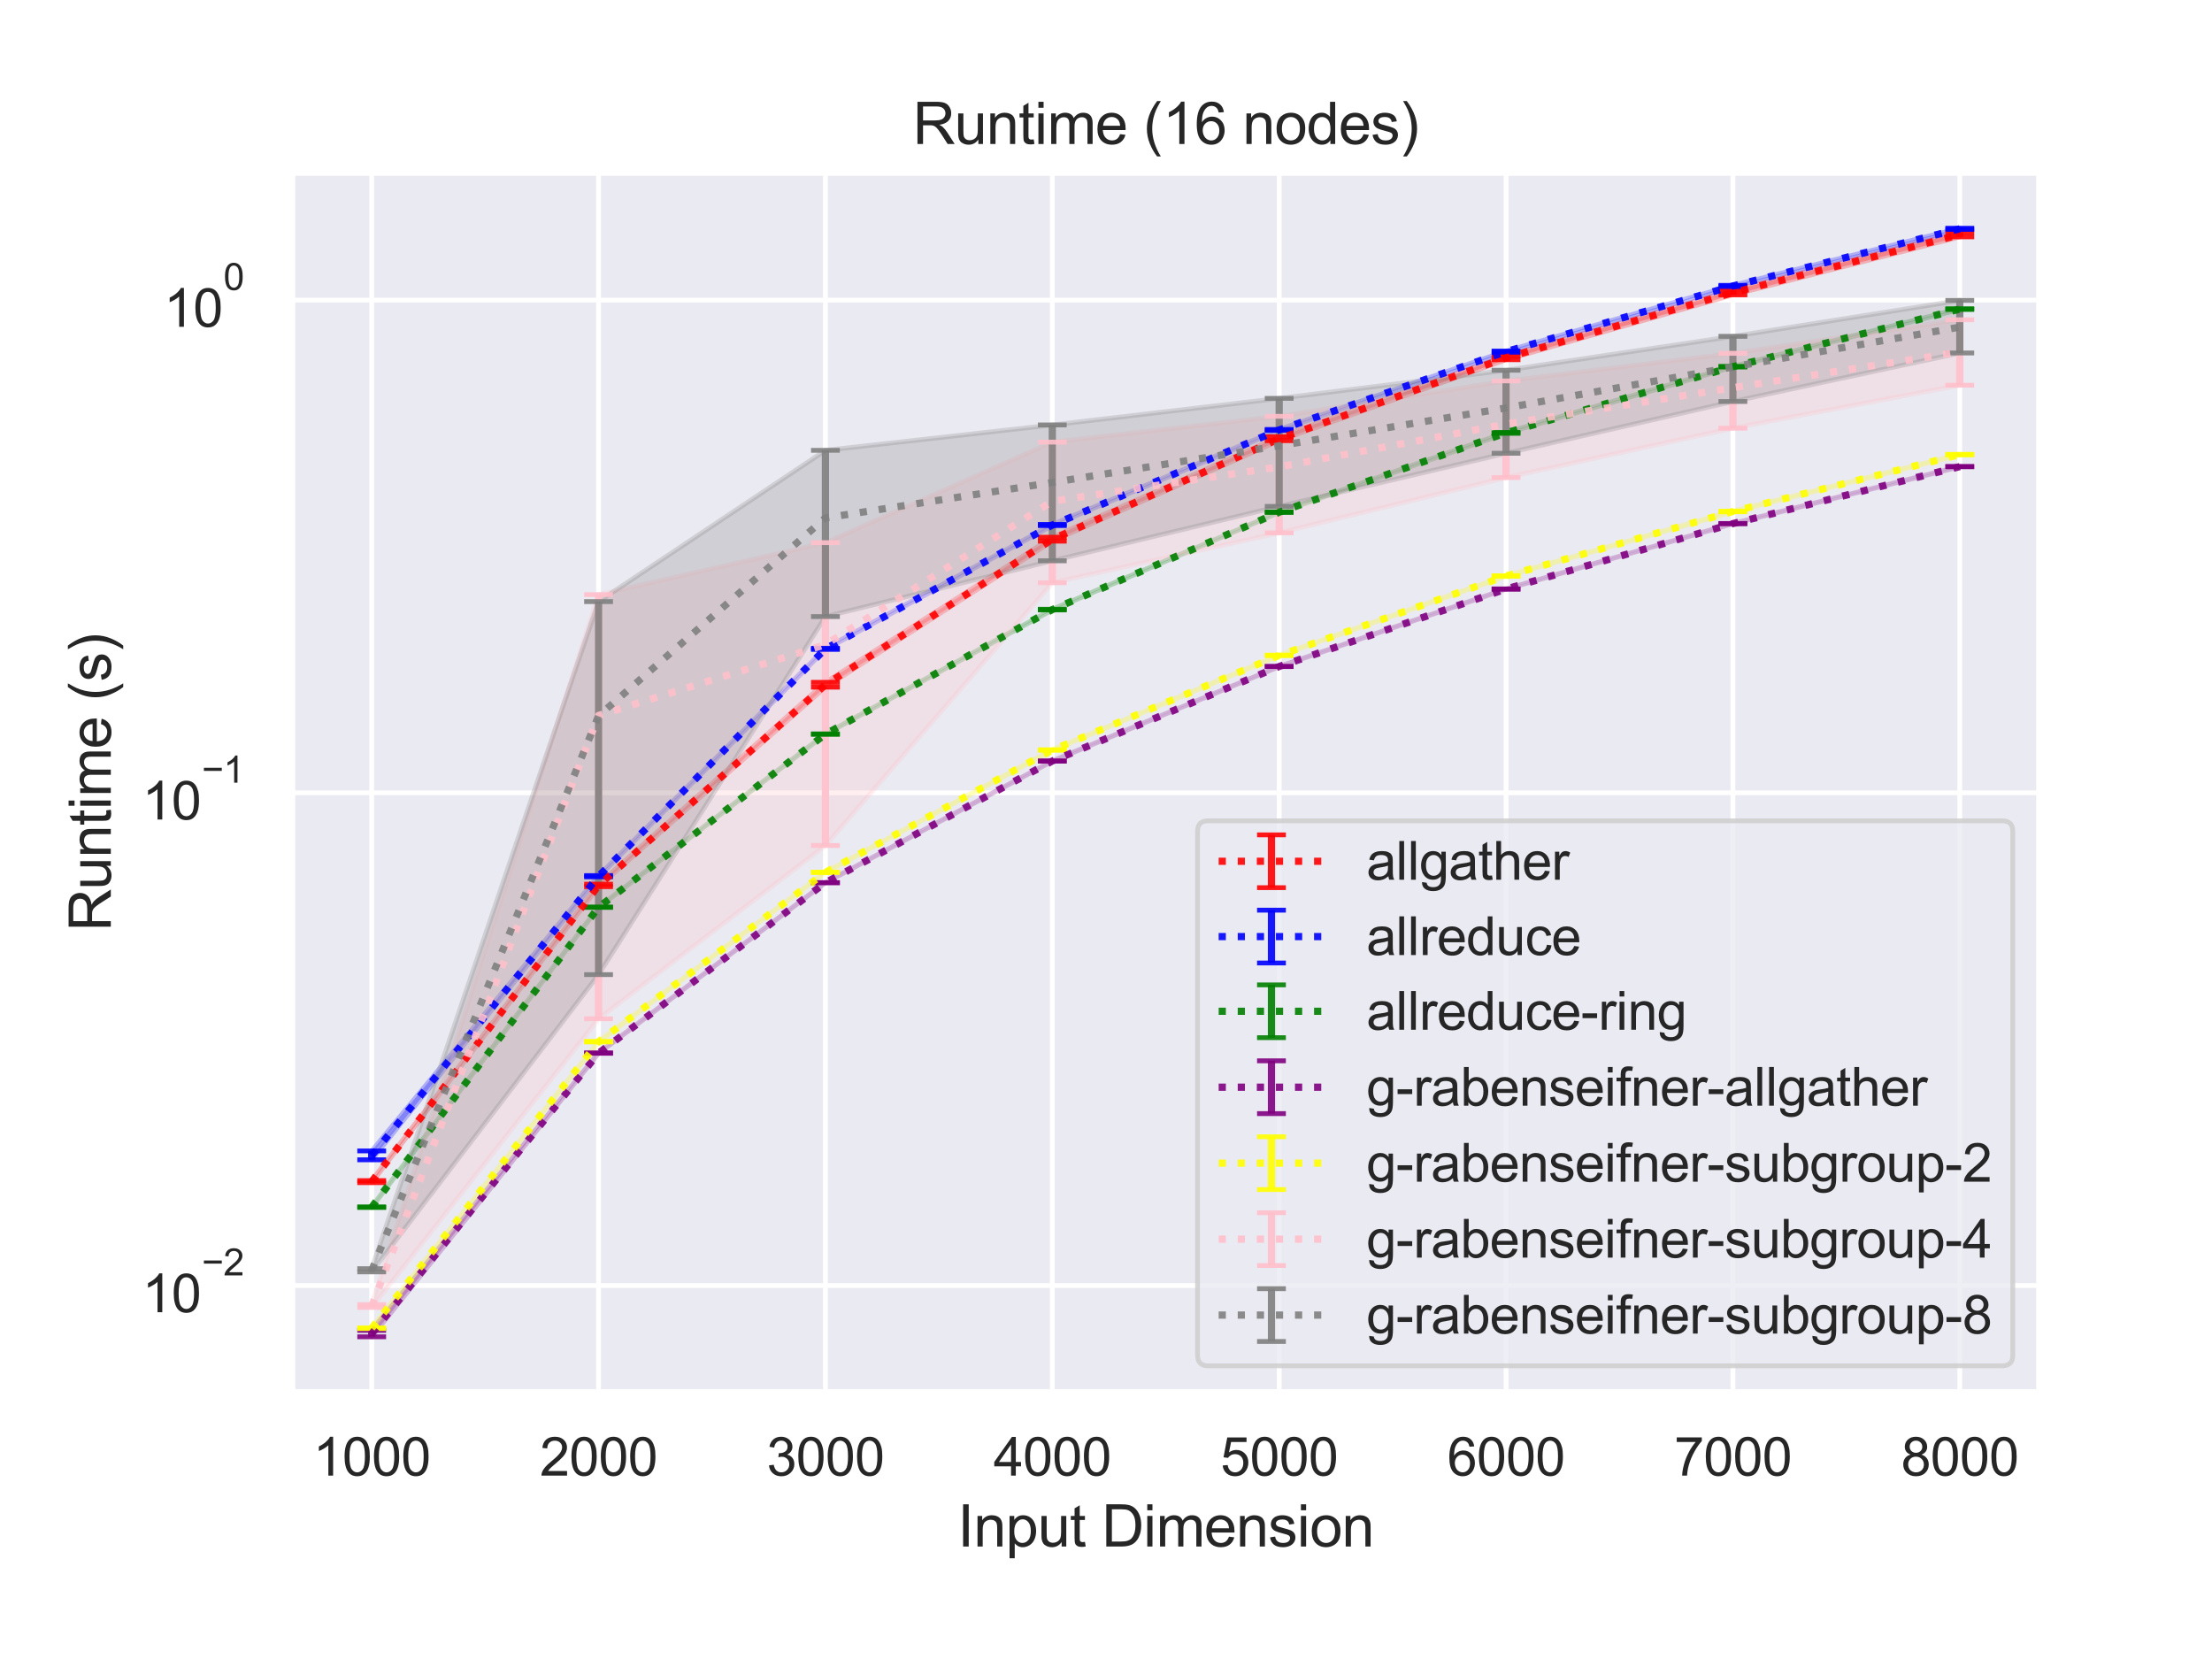 <?xml version="1.0" encoding="utf-8" standalone="no"?>
<!DOCTYPE svg PUBLIC "-//W3C//DTD SVG 1.1//EN"
  "http://www.w3.org/Graphics/SVG/1.1/DTD/svg11.dtd">
<svg height="345.6pt" version="1.1" viewBox="0 0 460.8 345.6" width="460.8pt" xmlns="http://www.w3.org/2000/svg" xmlns:xlink="http://www.w3.org/1999/xlink">
 <defs>
  <style type="text/css">*{stroke-linecap:butt;stroke-linejoin:round;}</style>
 </defs>
 <g id="figure_1">
  <g id="patch_1">
   <path d="M 0 345.6 
L 460.8 345.6 
L 460.8 0 
L 0 0 
z
" style="fill:#ffffff;"/>
  </g>
  <g id="axes_1">
   <g id="patch_2">
    <path d="M 60.89 290.02 
L 424.8 290.02 
L 424.8 36 
L 60.89 36 
z
" style="fill:#eaeaf2;"/>
   </g>
   <g id="matplotlib.axis_1">
    <g id="xtick_1">
     <g id="line2d_1">
      <path clip-path="url(#pa4a78f8cfa)" d="M 77.431 290.02 
L 77.431 36 
" style="fill:none;stroke:#ffffff;stroke-linecap:round;"/>
     </g>
     <g id="text_1">
      <!-- 1000 -->
      <g style="fill:#262626;" transform="translate(65.197 307.394)scale(0.11 -0.11)">
       <defs>
        <path d="M 2384 0 
L 1822 0 
L 1822 3584 
Q 1619 3391 1289 3197 
Q 959 3003 697 2906 
L 697 3450 
Q 1169 3672 1522 3987 
Q 1875 4303 2022 4600 
L 2384 4600 
L 2384 0 
z
" id="ArialMT-31" transform="scale(0.016)"/>
        <path d="M 266 2259 
Q 266 3072 433 3567 
Q 600 4063 929 4331 
Q 1259 4600 1759 4600 
Q 2128 4600 2406 4451 
Q 2684 4303 2865 4023 
Q 3047 3744 3150 3342 
Q 3253 2941 3253 2259 
Q 3253 1453 3087 958 
Q 2922 463 2592 192 
Q 2263 -78 1759 -78 
Q 1097 -78 719 397 
Q 266 969 266 2259 
z
M 844 2259 
Q 844 1131 1108 757 
Q 1372 384 1759 384 
Q 2147 384 2411 759 
Q 2675 1134 2675 2259 
Q 2675 3391 2411 3762 
Q 2147 4134 1753 4134 
Q 1366 4134 1134 3806 
Q 844 3388 844 2259 
z
" id="ArialMT-30" transform="scale(0.016)"/>
       </defs>
       <use xlink:href="#ArialMT-31"/>
       <use x="55.615" xlink:href="#ArialMT-30"/>
       <use x="111.23" xlink:href="#ArialMT-30"/>
       <use x="166.846" xlink:href="#ArialMT-30"/>
      </g>
     </g>
    </g>
    <g id="xtick_2">
     <g id="line2d_2">
      <path clip-path="url(#pa4a78f8cfa)" d="M 124.692 290.02 
L 124.692 36 
" style="fill:none;stroke:#ffffff;stroke-linecap:round;"/>
     </g>
     <g id="text_2">
      <!-- 2000 -->
      <g style="fill:#262626;" transform="translate(112.458 307.394)scale(0.11 -0.11)">
       <defs>
        <path d="M 3222 541 
L 3222 0 
L 194 0 
Q 188 203 259 391 
Q 375 700 629 1000 
Q 884 1300 1366 1694 
Q 2113 2306 2375 2664 
Q 2638 3022 2638 3341 
Q 2638 3675 2398 3904 
Q 2159 4134 1775 4134 
Q 1369 4134 1125 3890 
Q 881 3647 878 3216 
L 300 3275 
Q 359 3922 746 4261 
Q 1134 4600 1788 4600 
Q 2447 4600 2831 4234 
Q 3216 3869 3216 3328 
Q 3216 3053 3103 2787 
Q 2991 2522 2730 2228 
Q 2469 1934 1863 1422 
Q 1356 997 1212 845 
Q 1069 694 975 541 
L 3222 541 
z
" id="ArialMT-32" transform="scale(0.016)"/>
       </defs>
       <use xlink:href="#ArialMT-32"/>
       <use x="55.615" xlink:href="#ArialMT-30"/>
       <use x="111.23" xlink:href="#ArialMT-30"/>
       <use x="166.846" xlink:href="#ArialMT-30"/>
      </g>
     </g>
    </g>
    <g id="xtick_3">
     <g id="line2d_3">
      <path clip-path="url(#pa4a78f8cfa)" d="M 171.953 290.02 
L 171.953 36 
" style="fill:none;stroke:#ffffff;stroke-linecap:round;"/>
     </g>
     <g id="text_3">
      <!-- 3000 -->
      <g style="fill:#262626;" transform="translate(159.719 307.394)scale(0.11 -0.11)">
       <defs>
        <path d="M 269 1209 
L 831 1284 
Q 928 806 1161 595 
Q 1394 384 1728 384 
Q 2125 384 2398 659 
Q 2672 934 2672 1341 
Q 2672 1728 2419 1979 
Q 2166 2231 1775 2231 
Q 1616 2231 1378 2169 
L 1441 2663 
Q 1497 2656 1531 2656 
Q 1891 2656 2178 2843 
Q 2466 3031 2466 3422 
Q 2466 3731 2256 3934 
Q 2047 4138 1716 4138 
Q 1388 4138 1169 3931 
Q 950 3725 888 3313 
L 325 3413 
Q 428 3978 793 4289 
Q 1159 4600 1703 4600 
Q 2078 4600 2393 4439 
Q 2709 4278 2876 4000 
Q 3044 3722 3044 3409 
Q 3044 3113 2884 2869 
Q 2725 2625 2413 2481 
Q 2819 2388 3044 2092 
Q 3269 1797 3269 1353 
Q 3269 753 2831 336 
Q 2394 -81 1725 -81 
Q 1122 -81 723 278 
Q 325 638 269 1209 
z
" id="ArialMT-33" transform="scale(0.016)"/>
       </defs>
       <use xlink:href="#ArialMT-33"/>
       <use x="55.615" xlink:href="#ArialMT-30"/>
       <use x="111.23" xlink:href="#ArialMT-30"/>
       <use x="166.846" xlink:href="#ArialMT-30"/>
      </g>
     </g>
    </g>
    <g id="xtick_4">
     <g id="line2d_4">
      <path clip-path="url(#pa4a78f8cfa)" d="M 219.214 290.02 
L 219.214 36 
" style="fill:none;stroke:#ffffff;stroke-linecap:round;"/>
     </g>
     <g id="text_4">
      <!-- 4000 -->
      <g style="fill:#262626;" transform="translate(206.98 307.394)scale(0.11 -0.11)">
       <defs>
        <path d="M 2069 0 
L 2069 1097 
L 81 1097 
L 81 1613 
L 2172 4581 
L 2631 4581 
L 2631 1613 
L 3250 1613 
L 3250 1097 
L 2631 1097 
L 2631 0 
L 2069 0 
z
M 2069 1613 
L 2069 3678 
L 634 1613 
L 2069 1613 
z
" id="ArialMT-34" transform="scale(0.016)"/>
       </defs>
       <use xlink:href="#ArialMT-34"/>
       <use x="55.615" xlink:href="#ArialMT-30"/>
       <use x="111.23" xlink:href="#ArialMT-30"/>
       <use x="166.846" xlink:href="#ArialMT-30"/>
      </g>
     </g>
    </g>
    <g id="xtick_5">
     <g id="line2d_5">
      <path clip-path="url(#pa4a78f8cfa)" d="M 266.476 290.02 
L 266.476 36 
" style="fill:none;stroke:#ffffff;stroke-linecap:round;"/>
     </g>
     <g id="text_5">
      <!-- 5000 -->
      <g style="fill:#262626;" transform="translate(254.241 307.394)scale(0.11 -0.11)">
       <defs>
        <path d="M 266 1200 
L 856 1250 
Q 922 819 1161 601 
Q 1400 384 1738 384 
Q 2144 384 2425 690 
Q 2706 997 2706 1503 
Q 2706 1984 2436 2262 
Q 2166 2541 1728 2541 
Q 1456 2541 1237 2417 
Q 1019 2294 894 2097 
L 366 2166 
L 809 4519 
L 3088 4519 
L 3088 3981 
L 1259 3981 
L 1013 2750 
Q 1425 3038 1878 3038 
Q 2478 3038 2890 2622 
Q 3303 2206 3303 1553 
Q 3303 931 2941 478 
Q 2500 -78 1738 -78 
Q 1113 -78 717 272 
Q 322 622 266 1200 
z
" id="ArialMT-35" transform="scale(0.016)"/>
       </defs>
       <use xlink:href="#ArialMT-35"/>
       <use x="55.615" xlink:href="#ArialMT-30"/>
       <use x="111.23" xlink:href="#ArialMT-30"/>
       <use x="166.846" xlink:href="#ArialMT-30"/>
      </g>
     </g>
    </g>
    <g id="xtick_6">
     <g id="line2d_6">
      <path clip-path="url(#pa4a78f8cfa)" d="M 313.737 290.02 
L 313.737 36 
" style="fill:none;stroke:#ffffff;stroke-linecap:round;"/>
     </g>
     <g id="text_6">
      <!-- 6000 -->
      <g style="fill:#262626;" transform="translate(301.502 307.394)scale(0.11 -0.11)">
       <defs>
        <path d="M 3184 3459 
L 2625 3416 
Q 2550 3747 2413 3897 
Q 2184 4138 1850 4138 
Q 1581 4138 1378 3988 
Q 1113 3794 959 3422 
Q 806 3050 800 2363 
Q 1003 2672 1297 2822 
Q 1591 2972 1913 2972 
Q 2475 2972 2870 2558 
Q 3266 2144 3266 1488 
Q 3266 1056 3080 686 
Q 2894 316 2569 119 
Q 2244 -78 1831 -78 
Q 1128 -78 684 439 
Q 241 956 241 2144 
Q 241 3472 731 4075 
Q 1159 4600 1884 4600 
Q 2425 4600 2770 4297 
Q 3116 3994 3184 3459 
z
M 888 1484 
Q 888 1194 1011 928 
Q 1134 663 1356 523 
Q 1578 384 1822 384 
Q 2178 384 2434 671 
Q 2691 959 2691 1453 
Q 2691 1928 2437 2201 
Q 2184 2475 1800 2475 
Q 1419 2475 1153 2201 
Q 888 1928 888 1484 
z
" id="ArialMT-36" transform="scale(0.016)"/>
       </defs>
       <use xlink:href="#ArialMT-36"/>
       <use x="55.615" xlink:href="#ArialMT-30"/>
       <use x="111.23" xlink:href="#ArialMT-30"/>
       <use x="166.846" xlink:href="#ArialMT-30"/>
      </g>
     </g>
    </g>
    <g id="xtick_7">
     <g id="line2d_7">
      <path clip-path="url(#pa4a78f8cfa)" d="M 360.998 290.02 
L 360.998 36 
" style="fill:none;stroke:#ffffff;stroke-linecap:round;"/>
     </g>
     <g id="text_7">
      <!-- 7000 -->
      <g style="fill:#262626;" transform="translate(348.764 307.394)scale(0.11 -0.11)">
       <defs>
        <path d="M 303 3981 
L 303 4522 
L 3269 4522 
L 3269 4084 
Q 2831 3619 2401 2847 
Q 1972 2075 1738 1259 
Q 1569 684 1522 0 
L 944 0 
Q 953 541 1156 1306 
Q 1359 2072 1739 2783 
Q 2119 3494 2547 3981 
L 303 3981 
z
" id="ArialMT-37" transform="scale(0.016)"/>
       </defs>
       <use xlink:href="#ArialMT-37"/>
       <use x="55.615" xlink:href="#ArialMT-30"/>
       <use x="111.23" xlink:href="#ArialMT-30"/>
       <use x="166.846" xlink:href="#ArialMT-30"/>
      </g>
     </g>
    </g>
    <g id="xtick_8">
     <g id="line2d_8">
      <path clip-path="url(#pa4a78f8cfa)" d="M 408.259 290.02 
L 408.259 36 
" style="fill:none;stroke:#ffffff;stroke-linecap:round;"/>
     </g>
     <g id="text_8">
      <!-- 8000 -->
      <g style="fill:#262626;" transform="translate(396.025 307.394)scale(0.11 -0.11)">
       <defs>
        <path d="M 1131 2484 
Q 781 2613 612 2850 
Q 444 3088 444 3419 
Q 444 3919 803 4259 
Q 1163 4600 1759 4600 
Q 2359 4600 2725 4251 
Q 3091 3903 3091 3403 
Q 3091 3084 2923 2848 
Q 2756 2613 2416 2484 
Q 2838 2347 3058 2040 
Q 3278 1734 3278 1309 
Q 3278 722 2862 322 
Q 2447 -78 1769 -78 
Q 1091 -78 675 323 
Q 259 725 259 1325 
Q 259 1772 486 2073 
Q 713 2375 1131 2484 
z
M 1019 3438 
Q 1019 3113 1228 2906 
Q 1438 2700 1772 2700 
Q 2097 2700 2305 2904 
Q 2513 3109 2513 3406 
Q 2513 3716 2298 3927 
Q 2084 4138 1766 4138 
Q 1444 4138 1231 3931 
Q 1019 3725 1019 3438 
z
M 838 1322 
Q 838 1081 952 856 
Q 1066 631 1291 507 
Q 1516 384 1775 384 
Q 2178 384 2440 643 
Q 2703 903 2703 1303 
Q 2703 1709 2433 1975 
Q 2163 2241 1756 2241 
Q 1359 2241 1098 1978 
Q 838 1716 838 1322 
z
" id="ArialMT-38" transform="scale(0.016)"/>
       </defs>
       <use xlink:href="#ArialMT-38"/>
       <use x="55.615" xlink:href="#ArialMT-30"/>
       <use x="111.23" xlink:href="#ArialMT-30"/>
       <use x="166.846" xlink:href="#ArialMT-30"/>
      </g>
     </g>
    </g>
    <g id="text_9">
     <!-- Input Dimension -->
     <g style="fill:#262626;" transform="translate(199.491 322.169)scale(0.12 -0.12)">
      <defs>
       <path d="M 597 0 
L 597 4581 
L 1203 4581 
L 1203 0 
L 597 0 
z
" id="ArialMT-49" transform="scale(0.016)"/>
       <path d="M 422 0 
L 422 3319 
L 928 3319 
L 928 2847 
Q 1294 3394 1984 3394 
Q 2284 3394 2536 3286 
Q 2788 3178 2913 3003 
Q 3038 2828 3088 2588 
Q 3119 2431 3119 2041 
L 3119 0 
L 2556 0 
L 2556 2019 
Q 2556 2363 2490 2533 
Q 2425 2703 2258 2804 
Q 2091 2906 1866 2906 
Q 1506 2906 1245 2678 
Q 984 2450 984 1813 
L 984 0 
L 422 0 
z
" id="ArialMT-6e" transform="scale(0.016)"/>
       <path d="M 422 -1272 
L 422 3319 
L 934 3319 
L 934 2888 
Q 1116 3141 1344 3267 
Q 1572 3394 1897 3394 
Q 2322 3394 2647 3175 
Q 2972 2956 3137 2557 
Q 3303 2159 3303 1684 
Q 3303 1175 3120 767 
Q 2938 359 2589 142 
Q 2241 -75 1856 -75 
Q 1575 -75 1351 44 
Q 1128 163 984 344 
L 984 -1272 
L 422 -1272 
z
M 931 1641 
Q 931 1000 1190 694 
Q 1450 388 1819 388 
Q 2194 388 2461 705 
Q 2728 1022 2728 1688 
Q 2728 2322 2467 2637 
Q 2206 2953 1844 2953 
Q 1484 2953 1207 2617 
Q 931 2281 931 1641 
z
" id="ArialMT-70" transform="scale(0.016)"/>
       <path d="M 2597 0 
L 2597 488 
Q 2209 -75 1544 -75 
Q 1250 -75 995 37 
Q 741 150 617 320 
Q 494 491 444 738 
Q 409 903 409 1263 
L 409 3319 
L 972 3319 
L 972 1478 
Q 972 1038 1006 884 
Q 1059 663 1231 536 
Q 1403 409 1656 409 
Q 1909 409 2131 539 
Q 2353 669 2445 892 
Q 2538 1116 2538 1541 
L 2538 3319 
L 3100 3319 
L 3100 0 
L 2597 0 
z
" id="ArialMT-75" transform="scale(0.016)"/>
       <path d="M 1650 503 
L 1731 6 
Q 1494 -44 1306 -44 
Q 1000 -44 831 53 
Q 663 150 594 308 
Q 525 466 525 972 
L 525 2881 
L 113 2881 
L 113 3319 
L 525 3319 
L 525 4141 
L 1084 4478 
L 1084 3319 
L 1650 3319 
L 1650 2881 
L 1084 2881 
L 1084 941 
Q 1084 700 1114 631 
Q 1144 563 1211 522 
Q 1278 481 1403 481 
Q 1497 481 1650 503 
z
" id="ArialMT-74" transform="scale(0.016)"/>
       <path id="ArialMT-20" transform="scale(0.016)"/>
       <path d="M 494 0 
L 494 4581 
L 2072 4581 
Q 2606 4581 2888 4516 
Q 3281 4425 3559 4188 
Q 3922 3881 4101 3404 
Q 4281 2928 4281 2316 
Q 4281 1794 4159 1391 
Q 4038 988 3847 723 
Q 3656 459 3429 307 
Q 3203 156 2883 78 
Q 2563 0 2147 0 
L 494 0 
z
M 1100 541 
L 2078 541 
Q 2531 541 2789 625 
Q 3047 709 3200 863 
Q 3416 1078 3536 1442 
Q 3656 1806 3656 2325 
Q 3656 3044 3420 3430 
Q 3184 3816 2847 3947 
Q 2603 4041 2063 4041 
L 1100 4041 
L 1100 541 
z
" id="ArialMT-44" transform="scale(0.016)"/>
       <path d="M 425 3934 
L 425 4581 
L 988 4581 
L 988 3934 
L 425 3934 
z
M 425 0 
L 425 3319 
L 988 3319 
L 988 0 
L 425 0 
z
" id="ArialMT-69" transform="scale(0.016)"/>
       <path d="M 422 0 
L 422 3319 
L 925 3319 
L 925 2853 
Q 1081 3097 1340 3245 
Q 1600 3394 1931 3394 
Q 2300 3394 2536 3241 
Q 2772 3088 2869 2813 
Q 3263 3394 3894 3394 
Q 4388 3394 4653 3120 
Q 4919 2847 4919 2278 
L 4919 0 
L 4359 0 
L 4359 2091 
Q 4359 2428 4304 2576 
Q 4250 2725 4106 2815 
Q 3963 2906 3769 2906 
Q 3419 2906 3187 2673 
Q 2956 2441 2956 1928 
L 2956 0 
L 2394 0 
L 2394 2156 
Q 2394 2531 2256 2718 
Q 2119 2906 1806 2906 
Q 1569 2906 1367 2781 
Q 1166 2656 1075 2415 
Q 984 2175 984 1722 
L 984 0 
L 422 0 
z
" id="ArialMT-6d" transform="scale(0.016)"/>
       <path d="M 2694 1069 
L 3275 997 
Q 3138 488 2766 206 
Q 2394 -75 1816 -75 
Q 1088 -75 661 373 
Q 234 822 234 1631 
Q 234 2469 665 2931 
Q 1097 3394 1784 3394 
Q 2450 3394 2872 2941 
Q 3294 2488 3294 1666 
Q 3294 1616 3291 1516 
L 816 1516 
Q 847 969 1125 678 
Q 1403 388 1819 388 
Q 2128 388 2347 550 
Q 2566 713 2694 1069 
z
M 847 1978 
L 2700 1978 
Q 2663 2397 2488 2606 
Q 2219 2931 1791 2931 
Q 1403 2931 1139 2672 
Q 875 2413 847 1978 
z
" id="ArialMT-65" transform="scale(0.016)"/>
       <path d="M 197 991 
L 753 1078 
Q 800 744 1014 566 
Q 1228 388 1613 388 
Q 2000 388 2187 545 
Q 2375 703 2375 916 
Q 2375 1106 2209 1216 
Q 2094 1291 1634 1406 
Q 1016 1563 777 1677 
Q 538 1791 414 1992 
Q 291 2194 291 2438 
Q 291 2659 392 2848 
Q 494 3038 669 3163 
Q 800 3259 1026 3326 
Q 1253 3394 1513 3394 
Q 1903 3394 2198 3281 
Q 2494 3169 2634 2976 
Q 2775 2784 2828 2463 
L 2278 2388 
Q 2241 2644 2061 2787 
Q 1881 2931 1553 2931 
Q 1166 2931 1000 2803 
Q 834 2675 834 2503 
Q 834 2394 903 2306 
Q 972 2216 1119 2156 
Q 1203 2125 1616 2013 
Q 2213 1853 2448 1751 
Q 2684 1650 2818 1456 
Q 2953 1263 2953 975 
Q 2953 694 2789 445 
Q 2625 197 2315 61 
Q 2006 -75 1616 -75 
Q 969 -75 630 194 
Q 291 463 197 991 
z
" id="ArialMT-73" transform="scale(0.016)"/>
       <path d="M 213 1659 
Q 213 2581 725 3025 
Q 1153 3394 1769 3394 
Q 2453 3394 2887 2945 
Q 3322 2497 3322 1706 
Q 3322 1066 3130 698 
Q 2938 331 2570 128 
Q 2203 -75 1769 -75 
Q 1072 -75 642 372 
Q 213 819 213 1659 
z
M 791 1659 
Q 791 1022 1069 705 
Q 1347 388 1769 388 
Q 2188 388 2466 706 
Q 2744 1025 2744 1678 
Q 2744 2294 2464 2611 
Q 2184 2928 1769 2928 
Q 1347 2928 1069 2612 
Q 791 2297 791 1659 
z
" id="ArialMT-6f" transform="scale(0.016)"/>
      </defs>
      <use xlink:href="#ArialMT-49"/>
      <use x="27.783" xlink:href="#ArialMT-6e"/>
      <use x="83.398" xlink:href="#ArialMT-70"/>
      <use x="139.014" xlink:href="#ArialMT-75"/>
      <use x="194.629" xlink:href="#ArialMT-74"/>
      <use x="222.412" xlink:href="#ArialMT-20"/>
      <use x="250.195" xlink:href="#ArialMT-44"/>
      <use x="322.412" xlink:href="#ArialMT-69"/>
      <use x="344.629" xlink:href="#ArialMT-6d"/>
      <use x="427.93" xlink:href="#ArialMT-65"/>
      <use x="483.545" xlink:href="#ArialMT-6e"/>
      <use x="539.16" xlink:href="#ArialMT-73"/>
      <use x="589.16" xlink:href="#ArialMT-69"/>
      <use x="611.377" xlink:href="#ArialMT-6f"/>
      <use x="666.992" xlink:href="#ArialMT-6e"/>
     </g>
    </g>
   </g>
   <g id="matplotlib.axis_2">
    <g id="ytick_1">
     <g id="line2d_9">
      <path clip-path="url(#pa4a78f8cfa)" d="M 60.89 267.796 
L 424.8 267.796 
" style="fill:none;stroke:#ffffff;stroke-linecap:round;"/>
     </g>
     <g id="text_10">
      <!-- $\mathdefault{10^{-2}}$ -->
      <g style="fill:#262626;" transform="translate(29.61 273.468)scale(0.11 -0.11)">
       <defs>
        <path d="M 3381 1997 
L 356 1997 
L 356 2522 
L 3381 2522 
L 3381 1997 
z
" id="ArialMT-2212" transform="scale(0.016)"/>
       </defs>
       <use transform="translate(0 0.994)" xlink:href="#ArialMT-31"/>
       <use transform="translate(55.615 0.994)" xlink:href="#ArialMT-30"/>
       <use transform="translate(112.973 70.688)scale(0.7)" xlink:href="#ArialMT-2212"/>
       <use transform="translate(153.852 70.688)scale(0.7)" xlink:href="#ArialMT-32"/>
      </g>
     </g>
    </g>
    <g id="ytick_2">
     <g id="line2d_10">
      <path clip-path="url(#pa4a78f8cfa)" d="M 60.89 165.154 
L 424.8 165.154 
" style="fill:none;stroke:#ffffff;stroke-linecap:round;"/>
     </g>
     <g id="text_11">
      <!-- $\mathdefault{10^{-1}}$ -->
      <g style="fill:#262626;" transform="translate(29.61 170.826)scale(0.11 -0.11)">
       <use transform="translate(0 0.994)" xlink:href="#ArialMT-31"/>
       <use transform="translate(55.615 0.994)" xlink:href="#ArialMT-30"/>
       <use transform="translate(112.973 70.688)scale(0.7)" xlink:href="#ArialMT-2212"/>
       <use transform="translate(153.852 70.688)scale(0.7)" xlink:href="#ArialMT-31"/>
      </g>
     </g>
    </g>
    <g id="ytick_3">
     <g id="line2d_11">
      <path clip-path="url(#pa4a78f8cfa)" d="M 60.89 62.512 
L 424.8 62.512 
" style="fill:none;stroke:#ffffff;stroke-linecap:round;"/>
     </g>
     <g id="text_12">
      <!-- $\mathdefault{10^{0}}$ -->
      <g style="fill:#262626;" transform="translate(34.12 68.184)scale(0.11 -0.11)">
       <use transform="translate(0 0.994)" xlink:href="#ArialMT-31"/>
       <use transform="translate(55.615 0.994)" xlink:href="#ArialMT-30"/>
       <use transform="translate(112.973 70.688)scale(0.7)" xlink:href="#ArialMT-30"/>
      </g>
     </g>
    </g>
    <g id="ytick_4"/>
    <g id="ytick_5"/>
    <g id="ytick_6"/>
    <g id="ytick_7"/>
    <g id="ytick_8"/>
    <g id="ytick_9"/>
    <g id="ytick_10"/>
    <g id="ytick_11"/>
    <g id="ytick_12"/>
    <g id="ytick_13"/>
    <g id="ytick_14"/>
    <g id="ytick_15"/>
    <g id="ytick_16"/>
    <g id="ytick_17"/>
    <g id="ytick_18"/>
    <g id="ytick_19"/>
    <g id="ytick_20"/>
    <g id="ytick_21"/>
    <g id="ytick_22"/>
    <g id="text_13">
     <!-- Runtime (s) -->
     <g style="fill:#262626;" transform="translate(23.084 194.013)rotate(-90)scale(0.12 -0.12)">
      <defs>
       <path d="M 503 0 
L 503 4581 
L 2534 4581 
Q 3147 4581 3465 4457 
Q 3784 4334 3975 4021 
Q 4166 3709 4166 3331 
Q 4166 2844 3850 2509 
Q 3534 2175 2875 2084 
Q 3116 1969 3241 1856 
Q 3506 1613 3744 1247 
L 4541 0 
L 3778 0 
L 3172 953 
Q 2906 1366 2734 1584 
Q 2563 1803 2427 1890 
Q 2291 1978 2150 2013 
Q 2047 2034 1813 2034 
L 1109 2034 
L 1109 0 
L 503 0 
z
M 1109 2559 
L 2413 2559 
Q 2828 2559 3062 2645 
Q 3297 2731 3419 2920 
Q 3541 3109 3541 3331 
Q 3541 3656 3305 3865 
Q 3069 4075 2559 4075 
L 1109 4075 
L 1109 2559 
z
" id="ArialMT-52" transform="scale(0.016)"/>
       <path d="M 1497 -1347 
Q 1031 -759 709 28 
Q 388 816 388 1659 
Q 388 2403 628 3084 
Q 909 3875 1497 4659 
L 1900 4659 
Q 1522 4009 1400 3731 
Q 1209 3300 1100 2831 
Q 966 2247 966 1656 
Q 966 153 1900 -1347 
L 1497 -1347 
z
" id="ArialMT-28" transform="scale(0.016)"/>
       <path d="M 791 -1347 
L 388 -1347 
Q 1322 153 1322 1656 
Q 1322 2244 1188 2822 
Q 1081 3291 891 3722 
Q 769 4003 388 4659 
L 791 4659 
Q 1378 3875 1659 3084 
Q 1900 2403 1900 1659 
Q 1900 816 1576 28 
Q 1253 -759 791 -1347 
z
" id="ArialMT-29" transform="scale(0.016)"/>
      </defs>
      <use xlink:href="#ArialMT-52"/>
      <use x="72.217" xlink:href="#ArialMT-75"/>
      <use x="127.832" xlink:href="#ArialMT-6e"/>
      <use x="183.447" xlink:href="#ArialMT-74"/>
      <use x="211.23" xlink:href="#ArialMT-69"/>
      <use x="233.447" xlink:href="#ArialMT-6d"/>
      <use x="316.748" xlink:href="#ArialMT-65"/>
      <use x="372.363" xlink:href="#ArialMT-20"/>
      <use x="400.146" xlink:href="#ArialMT-28"/>
      <use x="433.447" xlink:href="#ArialMT-73"/>
      <use x="483.447" xlink:href="#ArialMT-29"/>
     </g>
    </g>
   </g>
   <g id="PolyCollection_1">
    <defs>
     <path d="M 77.431 -99.664 
L 77.431 -99.237 
L 124.692 -160.892 
L 171.953 -202.452 
L 219.214 -232.868 
L 266.476 -253.808 
L 313.737 -270.666 
L 360.998 -284.182 
L 408.259 -296.257 
L 408.259 -297.189 
L 408.259 -297.189 
L 360.998 -285.115 
L 313.737 -271.46 
L 266.476 -254.616 
L 219.214 -233.687 
L 171.953 -203.46 
L 124.692 -161.41 
L 77.431 -99.664 
z
" id="mac6fe0af8a" style="stroke:#ff0000;stroke-opacity:0.25;"/>
    </defs>
    <g clip-path="url(#pa4a78f8cfa)">
     <use style="fill:#ff0000;fill-opacity:0.25;stroke:#ff0000;stroke-opacity:0.25;" x="0" xlink:href="#mac6fe0af8a" y="345.6"/>
    </g>
   </g>
   <g id="PolyCollection_2">
    <defs>
     <path d="M 77.431 -105.839 
L 77.431 -103.993 
L 124.692 -162.936 
L 171.953 -210.315 
L 219.214 -236.108 
L 266.476 -255.943 
L 313.737 -272.23 
L 360.998 -285.908 
L 408.259 -297.813 
L 408.259 -298.054 
L 408.259 -298.054 
L 360.998 -286.156 
L 313.737 -272.47 
L 266.476 -256.137 
L 219.214 -236.347 
L 171.953 -210.565 
L 124.692 -163.195 
L 77.431 -105.839 
z
" id="ma4a9ad71fa" style="stroke:#0000ff;stroke-opacity:0.25;"/>
    </defs>
    <g clip-path="url(#pa4a78f8cfa)">
     <use style="fill:#0000ff;fill-opacity:0.25;stroke:#0000ff;stroke-opacity:0.25;" x="0" xlink:href="#ma4a9ad71fa" y="345.6"/>
    </g>
   </g>
   <g id="PolyCollection_3">
    <defs>
     <path d="M 77.431 -94.189 
L 77.431 -94.061 
L 124.692 -156.565 
L 171.953 -192.623 
L 219.214 -218.543 
L 266.476 -238.848 
L 313.737 -255.333 
L 360.998 -269.139 
L 408.259 -281.138 
L 408.259 -281.286 
L 408.259 -281.286 
L 360.998 -269.287 
L 313.737 -255.523 
L 266.476 -238.944 
L 219.214 -218.679 
L 171.953 -192.72 
L 124.692 -156.652 
L 77.431 -94.189 
z
" id="m91a12ad4fe" style="stroke:#008000;stroke-opacity:0.25;"/>
    </defs>
    <g clip-path="url(#pa4a78f8cfa)">
     <use style="fill:#008000;fill-opacity:0.25;stroke:#008000;stroke-opacity:0.25;" x="0" xlink:href="#m91a12ad4fe" y="345.6"/>
    </g>
   </g>
   <g id="PolyCollection_4">
    <defs>
     <path d="M 77.431 -68.458 
L 77.431 -67.126 
L 124.692 -126.179 
L 171.953 -161.706 
L 219.214 -187.027 
L 266.476 -206.739 
L 313.737 -222.868 
L 360.998 -236.499 
L 408.259 -248.356 
L 408.259 -248.43 
L 408.259 -248.43 
L 360.998 -236.548 
L 313.737 -222.917 
L 266.476 -206.779 
L 219.214 -187.093 
L 171.953 -161.743 
L 124.692 -126.263 
L 77.431 -68.458 
z
" id="m753d157079" style="stroke:#800080;stroke-opacity:0.25;"/>
    </defs>
    <g clip-path="url(#pa4a78f8cfa)">
     <use style="fill:#800080;fill-opacity:0.25;stroke:#800080;stroke-opacity:0.25;" x="0" xlink:href="#m753d157079" y="345.6"/>
    </g>
   </g>
   <g id="PolyCollection_5">
    <defs>
     <path d="M 77.431 -68.97 
L 77.431 -68.845 
L 124.692 -128.544 
L 171.953 -163.832 
L 219.214 -189.3 
L 266.476 -209.03 
L 313.737 -225.564 
L 360.998 -238.988 
L 408.259 -250.842 
L 408.259 -250.945 
L 408.259 -250.945 
L 360.998 -239.102 
L 313.737 -225.655 
L 266.476 -209.116 
L 219.214 -189.411 
L 171.953 -163.916 
L 124.692 -128.645 
L 77.431 -68.97 
z
" id="m5890537a7d" style="stroke:#ffff00;stroke-opacity:0.25;"/>
    </defs>
    <g clip-path="url(#pa4a78f8cfa)">
     <use style="fill:#ffff00;fill-opacity:0.25;stroke:#ffff00;stroke-opacity:0.25;" x="0" xlink:href="#m5890537a7d" y="345.6"/>
    </g>
   </g>
   <g id="PolyCollection_6">
    <defs>
     <path d="M 77.431 -73.833 
L 77.431 -73.231 
L 124.692 -133.369 
L 171.953 -169.464 
L 219.214 -224.198 
L 266.476 -234.595 
L 313.737 -246.111 
L 360.998 -256.398 
L 408.259 -265.354 
L 408.259 -278.986 
L 408.259 -278.986 
L 360.998 -271.996 
L 313.737 -266.252 
L 266.476 -258.876 
L 219.214 -253.503 
L 171.953 -232.549 
L 124.692 -221.73 
L 77.431 -73.833 
z
" id="m9513171d6e" style="stroke:#ffc0cb;stroke-opacity:0.25;"/>
    </defs>
    <g clip-path="url(#pa4a78f8cfa)">
     <use style="fill:#ffc0cb;fill-opacity:0.25;stroke:#ffc0cb;stroke-opacity:0.25;" x="0" xlink:href="#m9513171d6e" y="345.6"/>
    </g>
   </g>
   <g id="PolyCollection_7">
    <defs>
     <path d="M 77.431 -81.308 
L 77.431 -80.637 
L 124.692 -142.574 
L 171.953 -217.158 
L 219.214 -228.78 
L 266.476 -240.107 
L 313.737 -251.178 
L 360.998 -261.961 
L 408.259 -272.068 
L 408.259 -283.024 
L 408.259 -283.024 
L 360.998 -275.533 
L 313.737 -268.471 
L 266.476 -262.613 
L 219.214 -257.076 
L 171.953 -251.789 
L 124.692 -220.276 
L 77.431 -81.308 
z
" id="m6b9d42599e" style="stroke:#808080;stroke-opacity:0.25;"/>
    </defs>
    <g clip-path="url(#pa4a78f8cfa)">
     <use style="fill:#808080;fill-opacity:0.25;stroke:#808080;stroke-opacity:0.25;" x="0" xlink:href="#m6b9d42599e" y="345.6"/>
    </g>
   </g>
   <g id="LineCollection_1">
    <path clip-path="url(#pa4a78f8cfa)" d="M 77.431 246.363 
L 77.431 245.936 
" style="fill:none;stroke:#ff0000;stroke-opacity:0.9;stroke-width:1.5;"/>
    <path clip-path="url(#pa4a78f8cfa)" d="M 124.692 184.708 
L 124.692 184.19 
" style="fill:none;stroke:#ff0000;stroke-opacity:0.9;stroke-width:1.5;"/>
    <path clip-path="url(#pa4a78f8cfa)" d="M 171.953 143.148 
L 171.953 142.14 
" style="fill:none;stroke:#ff0000;stroke-opacity:0.9;stroke-width:1.5;"/>
    <path clip-path="url(#pa4a78f8cfa)" d="M 219.214 112.732 
L 219.214 111.913 
" style="fill:none;stroke:#ff0000;stroke-opacity:0.9;stroke-width:1.5;"/>
    <path clip-path="url(#pa4a78f8cfa)" d="M 266.476 91.792 
L 266.476 90.984 
" style="fill:none;stroke:#ff0000;stroke-opacity:0.9;stroke-width:1.5;"/>
    <path clip-path="url(#pa4a78f8cfa)" d="M 313.737 74.934 
L 313.737 74.14 
" style="fill:none;stroke:#ff0000;stroke-opacity:0.9;stroke-width:1.5;"/>
    <path clip-path="url(#pa4a78f8cfa)" d="M 360.998 61.418 
L 360.998 60.485 
" style="fill:none;stroke:#ff0000;stroke-opacity:0.9;stroke-width:1.5;"/>
    <path clip-path="url(#pa4a78f8cfa)" d="M 408.259 49.343 
L 408.259 48.411 
" style="fill:none;stroke:#ff0000;stroke-opacity:0.9;stroke-width:1.5;"/>
   </g>
   <g id="LineCollection_2">
    <path clip-path="url(#pa4a78f8cfa)" d="M 77.431 241.607 
L 77.431 239.761 
" style="fill:none;stroke:#0000ff;stroke-opacity:0.9;stroke-width:1.5;"/>
    <path clip-path="url(#pa4a78f8cfa)" d="M 124.692 182.664 
L 124.692 182.405 
" style="fill:none;stroke:#0000ff;stroke-opacity:0.9;stroke-width:1.5;"/>
    <path clip-path="url(#pa4a78f8cfa)" d="M 171.953 135.285 
L 171.953 135.035 
" style="fill:none;stroke:#0000ff;stroke-opacity:0.9;stroke-width:1.5;"/>
    <path clip-path="url(#pa4a78f8cfa)" d="M 219.214 109.492 
L 219.214 109.253 
" style="fill:none;stroke:#0000ff;stroke-opacity:0.9;stroke-width:1.5;"/>
    <path clip-path="url(#pa4a78f8cfa)" d="M 266.476 89.657 
L 266.476 89.463 
" style="fill:none;stroke:#0000ff;stroke-opacity:0.9;stroke-width:1.5;"/>
    <path clip-path="url(#pa4a78f8cfa)" d="M 313.737 73.37 
L 313.737 73.13 
" style="fill:none;stroke:#0000ff;stroke-opacity:0.9;stroke-width:1.5;"/>
    <path clip-path="url(#pa4a78f8cfa)" d="M 360.998 59.692 
L 360.998 59.444 
" style="fill:none;stroke:#0000ff;stroke-opacity:0.9;stroke-width:1.5;"/>
    <path clip-path="url(#pa4a78f8cfa)" d="M 408.259 47.787 
L 408.259 47.546 
" style="fill:none;stroke:#0000ff;stroke-opacity:0.9;stroke-width:1.5;"/>
   </g>
   <g id="LineCollection_3">
    <path clip-path="url(#pa4a78f8cfa)" d="M 77.431 251.539 
L 77.431 251.411 
" style="fill:none;stroke:#008000;stroke-opacity:0.9;stroke-width:1.5;"/>
    <path clip-path="url(#pa4a78f8cfa)" d="M 124.692 189.035 
L 124.692 188.948 
" style="fill:none;stroke:#008000;stroke-opacity:0.9;stroke-width:1.5;"/>
    <path clip-path="url(#pa4a78f8cfa)" d="M 171.953 152.977 
L 171.953 152.88 
" style="fill:none;stroke:#008000;stroke-opacity:0.9;stroke-width:1.5;"/>
    <path clip-path="url(#pa4a78f8cfa)" d="M 219.214 127.057 
L 219.214 126.921 
" style="fill:none;stroke:#008000;stroke-opacity:0.9;stroke-width:1.5;"/>
    <path clip-path="url(#pa4a78f8cfa)" d="M 266.476 106.752 
L 266.476 106.656 
" style="fill:none;stroke:#008000;stroke-opacity:0.9;stroke-width:1.5;"/>
    <path clip-path="url(#pa4a78f8cfa)" d="M 313.737 90.267 
L 313.737 90.077 
" style="fill:none;stroke:#008000;stroke-opacity:0.9;stroke-width:1.5;"/>
    <path clip-path="url(#pa4a78f8cfa)" d="M 360.998 76.461 
L 360.998 76.313 
" style="fill:none;stroke:#008000;stroke-opacity:0.9;stroke-width:1.5;"/>
    <path clip-path="url(#pa4a78f8cfa)" d="M 408.259 64.462 
L 408.259 64.314 
" style="fill:none;stroke:#008000;stroke-opacity:0.9;stroke-width:1.5;"/>
   </g>
   <g id="LineCollection_4">
    <path clip-path="url(#pa4a78f8cfa)" d="M 77.431 278.474 
L 77.431 277.142 
" style="fill:none;stroke:#800080;stroke-opacity:0.9;stroke-width:1.5;"/>
    <path clip-path="url(#pa4a78f8cfa)" d="M 124.692 219.421 
L 124.692 219.337 
" style="fill:none;stroke:#800080;stroke-opacity:0.9;stroke-width:1.5;"/>
    <path clip-path="url(#pa4a78f8cfa)" d="M 171.953 183.894 
L 171.953 183.857 
" style="fill:none;stroke:#800080;stroke-opacity:0.9;stroke-width:1.5;"/>
    <path clip-path="url(#pa4a78f8cfa)" d="M 219.214 158.573 
L 219.214 158.507 
" style="fill:none;stroke:#800080;stroke-opacity:0.9;stroke-width:1.5;"/>
    <path clip-path="url(#pa4a78f8cfa)" d="M 266.476 138.861 
L 266.476 138.821 
" style="fill:none;stroke:#800080;stroke-opacity:0.9;stroke-width:1.5;"/>
    <path clip-path="url(#pa4a78f8cfa)" d="M 313.737 122.732 
L 313.737 122.683 
" style="fill:none;stroke:#800080;stroke-opacity:0.9;stroke-width:1.5;"/>
    <path clip-path="url(#pa4a78f8cfa)" d="M 360.998 109.101 
L 360.998 109.052 
" style="fill:none;stroke:#800080;stroke-opacity:0.9;stroke-width:1.5;"/>
    <path clip-path="url(#pa4a78f8cfa)" d="M 408.259 97.244 
L 408.259 97.17 
" style="fill:none;stroke:#800080;stroke-opacity:0.9;stroke-width:1.5;"/>
   </g>
   <g id="LineCollection_5">
    <path clip-path="url(#pa4a78f8cfa)" d="M 77.431 276.755 
L 77.431 276.63 
" style="fill:none;stroke:#ffff00;stroke-opacity:0.9;stroke-width:1.5;"/>
    <path clip-path="url(#pa4a78f8cfa)" d="M 124.692 217.056 
L 124.692 216.955 
" style="fill:none;stroke:#ffff00;stroke-opacity:0.9;stroke-width:1.5;"/>
    <path clip-path="url(#pa4a78f8cfa)" d="M 171.953 181.768 
L 171.953 181.684 
" style="fill:none;stroke:#ffff00;stroke-opacity:0.9;stroke-width:1.5;"/>
    <path clip-path="url(#pa4a78f8cfa)" d="M 219.214 156.3 
L 219.214 156.189 
" style="fill:none;stroke:#ffff00;stroke-opacity:0.9;stroke-width:1.5;"/>
    <path clip-path="url(#pa4a78f8cfa)" d="M 266.476 136.57 
L 266.476 136.484 
" style="fill:none;stroke:#ffff00;stroke-opacity:0.9;stroke-width:1.5;"/>
    <path clip-path="url(#pa4a78f8cfa)" d="M 313.737 120.036 
L 313.737 119.945 
" style="fill:none;stroke:#ffff00;stroke-opacity:0.9;stroke-width:1.5;"/>
    <path clip-path="url(#pa4a78f8cfa)" d="M 360.998 106.612 
L 360.998 106.498 
" style="fill:none;stroke:#ffff00;stroke-opacity:0.9;stroke-width:1.5;"/>
    <path clip-path="url(#pa4a78f8cfa)" d="M 408.259 94.758 
L 408.259 94.655 
" style="fill:none;stroke:#ffff00;stroke-opacity:0.9;stroke-width:1.5;"/>
   </g>
   <g id="LineCollection_6">
    <path clip-path="url(#pa4a78f8cfa)" d="M 77.431 272.369 
L 77.431 271.767 
" style="fill:none;stroke:#ffc0cb;stroke-opacity:0.9;stroke-width:1.5;"/>
    <path clip-path="url(#pa4a78f8cfa)" d="M 124.692 212.231 
L 124.692 123.87 
" style="fill:none;stroke:#ffc0cb;stroke-opacity:0.9;stroke-width:1.5;"/>
    <path clip-path="url(#pa4a78f8cfa)" d="M 171.953 176.136 
L 171.953 113.051 
" style="fill:none;stroke:#ffc0cb;stroke-opacity:0.9;stroke-width:1.5;"/>
    <path clip-path="url(#pa4a78f8cfa)" d="M 219.214 121.402 
L 219.214 92.097 
" style="fill:none;stroke:#ffc0cb;stroke-opacity:0.9;stroke-width:1.5;"/>
    <path clip-path="url(#pa4a78f8cfa)" d="M 266.476 111.005 
L 266.476 86.724 
" style="fill:none;stroke:#ffc0cb;stroke-opacity:0.9;stroke-width:1.5;"/>
    <path clip-path="url(#pa4a78f8cfa)" d="M 313.737 99.489 
L 313.737 79.348 
" style="fill:none;stroke:#ffc0cb;stroke-opacity:0.9;stroke-width:1.5;"/>
    <path clip-path="url(#pa4a78f8cfa)" d="M 360.998 89.202 
L 360.998 73.604 
" style="fill:none;stroke:#ffc0cb;stroke-opacity:0.9;stroke-width:1.5;"/>
    <path clip-path="url(#pa4a78f8cfa)" d="M 408.259 80.246 
L 408.259 66.614 
" style="fill:none;stroke:#ffc0cb;stroke-opacity:0.9;stroke-width:1.5;"/>
   </g>
   <g id="LineCollection_7">
    <path clip-path="url(#pa4a78f8cfa)" d="M 77.431 264.963 
L 77.431 264.292 
" style="fill:none;stroke:#808080;stroke-opacity:0.9;stroke-width:1.5;"/>
    <path clip-path="url(#pa4a78f8cfa)" d="M 124.692 203.026 
L 124.692 125.324 
" style="fill:none;stroke:#808080;stroke-opacity:0.9;stroke-width:1.5;"/>
    <path clip-path="url(#pa4a78f8cfa)" d="M 171.953 128.442 
L 171.953 93.811 
" style="fill:none;stroke:#808080;stroke-opacity:0.9;stroke-width:1.5;"/>
    <path clip-path="url(#pa4a78f8cfa)" d="M 219.214 116.82 
L 219.214 88.524 
" style="fill:none;stroke:#808080;stroke-opacity:0.9;stroke-width:1.5;"/>
    <path clip-path="url(#pa4a78f8cfa)" d="M 266.476 105.493 
L 266.476 82.987 
" style="fill:none;stroke:#808080;stroke-opacity:0.9;stroke-width:1.5;"/>
    <path clip-path="url(#pa4a78f8cfa)" d="M 313.737 94.422 
L 313.737 77.129 
" style="fill:none;stroke:#808080;stroke-opacity:0.9;stroke-width:1.5;"/>
    <path clip-path="url(#pa4a78f8cfa)" d="M 360.998 83.639 
L 360.998 70.067 
" style="fill:none;stroke:#808080;stroke-opacity:0.9;stroke-width:1.5;"/>
    <path clip-path="url(#pa4a78f8cfa)" d="M 408.259 73.532 
L 408.259 62.576 
" style="fill:none;stroke:#808080;stroke-opacity:0.9;stroke-width:1.5;"/>
   </g>
   <g id="line2d_12">
    <defs>
     <path d="M 3 0 
L -3 -0 
" id="mfe71a64e64" style="stroke:#ff0000;stroke-opacity:0.9;"/>
    </defs>
    <g clip-path="url(#pa4a78f8cfa)">
     <use style="fill:#ff0000;fill-opacity:0.9;stroke:#ff0000;stroke-opacity:0.9;" x="77.431" xlink:href="#mfe71a64e64" y="246.363"/>
     <use style="fill:#ff0000;fill-opacity:0.9;stroke:#ff0000;stroke-opacity:0.9;" x="124.692" xlink:href="#mfe71a64e64" y="184.708"/>
     <use style="fill:#ff0000;fill-opacity:0.9;stroke:#ff0000;stroke-opacity:0.9;" x="171.953" xlink:href="#mfe71a64e64" y="143.148"/>
     <use style="fill:#ff0000;fill-opacity:0.9;stroke:#ff0000;stroke-opacity:0.9;" x="219.214" xlink:href="#mfe71a64e64" y="112.732"/>
     <use style="fill:#ff0000;fill-opacity:0.9;stroke:#ff0000;stroke-opacity:0.9;" x="266.476" xlink:href="#mfe71a64e64" y="91.792"/>
     <use style="fill:#ff0000;fill-opacity:0.9;stroke:#ff0000;stroke-opacity:0.9;" x="313.737" xlink:href="#mfe71a64e64" y="74.934"/>
     <use style="fill:#ff0000;fill-opacity:0.9;stroke:#ff0000;stroke-opacity:0.9;" x="360.998" xlink:href="#mfe71a64e64" y="61.418"/>
     <use style="fill:#ff0000;fill-opacity:0.9;stroke:#ff0000;stroke-opacity:0.9;" x="408.259" xlink:href="#mfe71a64e64" y="49.343"/>
    </g>
   </g>
   <g id="line2d_13">
    <g clip-path="url(#pa4a78f8cfa)">
     <use style="fill:#ff0000;fill-opacity:0.9;stroke:#ff0000;stroke-opacity:0.9;" x="77.431" xlink:href="#mfe71a64e64" y="245.936"/>
     <use style="fill:#ff0000;fill-opacity:0.9;stroke:#ff0000;stroke-opacity:0.9;" x="124.692" xlink:href="#mfe71a64e64" y="184.19"/>
     <use style="fill:#ff0000;fill-opacity:0.9;stroke:#ff0000;stroke-opacity:0.9;" x="171.953" xlink:href="#mfe71a64e64" y="142.14"/>
     <use style="fill:#ff0000;fill-opacity:0.9;stroke:#ff0000;stroke-opacity:0.9;" x="219.214" xlink:href="#mfe71a64e64" y="111.913"/>
     <use style="fill:#ff0000;fill-opacity:0.9;stroke:#ff0000;stroke-opacity:0.9;" x="266.476" xlink:href="#mfe71a64e64" y="90.984"/>
     <use style="fill:#ff0000;fill-opacity:0.9;stroke:#ff0000;stroke-opacity:0.9;" x="313.737" xlink:href="#mfe71a64e64" y="74.14"/>
     <use style="fill:#ff0000;fill-opacity:0.9;stroke:#ff0000;stroke-opacity:0.9;" x="360.998" xlink:href="#mfe71a64e64" y="60.485"/>
     <use style="fill:#ff0000;fill-opacity:0.9;stroke:#ff0000;stroke-opacity:0.9;" x="408.259" xlink:href="#mfe71a64e64" y="48.411"/>
    </g>
   </g>
   <g id="line2d_14">
    <defs>
     <path d="M 3 0 
L -3 -0 
" id="m729ef5016e" style="stroke:#0000ff;stroke-opacity:0.9;"/>
    </defs>
    <g clip-path="url(#pa4a78f8cfa)">
     <use style="fill:#0000ff;fill-opacity:0.9;stroke:#0000ff;stroke-opacity:0.9;" x="77.431" xlink:href="#m729ef5016e" y="241.607"/>
     <use style="fill:#0000ff;fill-opacity:0.9;stroke:#0000ff;stroke-opacity:0.9;" x="124.692" xlink:href="#m729ef5016e" y="182.664"/>
     <use style="fill:#0000ff;fill-opacity:0.9;stroke:#0000ff;stroke-opacity:0.9;" x="171.953" xlink:href="#m729ef5016e" y="135.285"/>
     <use style="fill:#0000ff;fill-opacity:0.9;stroke:#0000ff;stroke-opacity:0.9;" x="219.214" xlink:href="#m729ef5016e" y="109.492"/>
     <use style="fill:#0000ff;fill-opacity:0.9;stroke:#0000ff;stroke-opacity:0.9;" x="266.476" xlink:href="#m729ef5016e" y="89.657"/>
     <use style="fill:#0000ff;fill-opacity:0.9;stroke:#0000ff;stroke-opacity:0.9;" x="313.737" xlink:href="#m729ef5016e" y="73.37"/>
     <use style="fill:#0000ff;fill-opacity:0.9;stroke:#0000ff;stroke-opacity:0.9;" x="360.998" xlink:href="#m729ef5016e" y="59.692"/>
     <use style="fill:#0000ff;fill-opacity:0.9;stroke:#0000ff;stroke-opacity:0.9;" x="408.259" xlink:href="#m729ef5016e" y="47.787"/>
    </g>
   </g>
   <g id="line2d_15">
    <g clip-path="url(#pa4a78f8cfa)">
     <use style="fill:#0000ff;fill-opacity:0.9;stroke:#0000ff;stroke-opacity:0.9;" x="77.431" xlink:href="#m729ef5016e" y="239.761"/>
     <use style="fill:#0000ff;fill-opacity:0.9;stroke:#0000ff;stroke-opacity:0.9;" x="124.692" xlink:href="#m729ef5016e" y="182.405"/>
     <use style="fill:#0000ff;fill-opacity:0.9;stroke:#0000ff;stroke-opacity:0.9;" x="171.953" xlink:href="#m729ef5016e" y="135.035"/>
     <use style="fill:#0000ff;fill-opacity:0.9;stroke:#0000ff;stroke-opacity:0.9;" x="219.214" xlink:href="#m729ef5016e" y="109.253"/>
     <use style="fill:#0000ff;fill-opacity:0.9;stroke:#0000ff;stroke-opacity:0.9;" x="266.476" xlink:href="#m729ef5016e" y="89.463"/>
     <use style="fill:#0000ff;fill-opacity:0.9;stroke:#0000ff;stroke-opacity:0.9;" x="313.737" xlink:href="#m729ef5016e" y="73.13"/>
     <use style="fill:#0000ff;fill-opacity:0.9;stroke:#0000ff;stroke-opacity:0.9;" x="360.998" xlink:href="#m729ef5016e" y="59.444"/>
     <use style="fill:#0000ff;fill-opacity:0.9;stroke:#0000ff;stroke-opacity:0.9;" x="408.259" xlink:href="#m729ef5016e" y="47.546"/>
    </g>
   </g>
   <g id="line2d_16">
    <defs>
     <path d="M 3 0 
L -3 -0 
" id="maaf3658e98" style="stroke:#008000;stroke-opacity:0.9;"/>
    </defs>
    <g clip-path="url(#pa4a78f8cfa)">
     <use style="fill:#008000;fill-opacity:0.9;stroke:#008000;stroke-opacity:0.9;" x="77.431" xlink:href="#maaf3658e98" y="251.539"/>
     <use style="fill:#008000;fill-opacity:0.9;stroke:#008000;stroke-opacity:0.9;" x="124.692" xlink:href="#maaf3658e98" y="189.035"/>
     <use style="fill:#008000;fill-opacity:0.9;stroke:#008000;stroke-opacity:0.9;" x="171.953" xlink:href="#maaf3658e98" y="152.977"/>
     <use style="fill:#008000;fill-opacity:0.9;stroke:#008000;stroke-opacity:0.9;" x="219.214" xlink:href="#maaf3658e98" y="127.057"/>
     <use style="fill:#008000;fill-opacity:0.9;stroke:#008000;stroke-opacity:0.9;" x="266.476" xlink:href="#maaf3658e98" y="106.752"/>
     <use style="fill:#008000;fill-opacity:0.9;stroke:#008000;stroke-opacity:0.9;" x="313.737" xlink:href="#maaf3658e98" y="90.267"/>
     <use style="fill:#008000;fill-opacity:0.9;stroke:#008000;stroke-opacity:0.9;" x="360.998" xlink:href="#maaf3658e98" y="76.461"/>
     <use style="fill:#008000;fill-opacity:0.9;stroke:#008000;stroke-opacity:0.9;" x="408.259" xlink:href="#maaf3658e98" y="64.462"/>
    </g>
   </g>
   <g id="line2d_17">
    <g clip-path="url(#pa4a78f8cfa)">
     <use style="fill:#008000;fill-opacity:0.9;stroke:#008000;stroke-opacity:0.9;" x="77.431" xlink:href="#maaf3658e98" y="251.411"/>
     <use style="fill:#008000;fill-opacity:0.9;stroke:#008000;stroke-opacity:0.9;" x="124.692" xlink:href="#maaf3658e98" y="188.948"/>
     <use style="fill:#008000;fill-opacity:0.9;stroke:#008000;stroke-opacity:0.9;" x="171.953" xlink:href="#maaf3658e98" y="152.88"/>
     <use style="fill:#008000;fill-opacity:0.9;stroke:#008000;stroke-opacity:0.9;" x="219.214" xlink:href="#maaf3658e98" y="126.921"/>
     <use style="fill:#008000;fill-opacity:0.9;stroke:#008000;stroke-opacity:0.9;" x="266.476" xlink:href="#maaf3658e98" y="106.656"/>
     <use style="fill:#008000;fill-opacity:0.9;stroke:#008000;stroke-opacity:0.9;" x="313.737" xlink:href="#maaf3658e98" y="90.077"/>
     <use style="fill:#008000;fill-opacity:0.9;stroke:#008000;stroke-opacity:0.9;" x="360.998" xlink:href="#maaf3658e98" y="76.313"/>
     <use style="fill:#008000;fill-opacity:0.9;stroke:#008000;stroke-opacity:0.9;" x="408.259" xlink:href="#maaf3658e98" y="64.314"/>
    </g>
   </g>
   <g id="line2d_18">
    <defs>
     <path d="M 3 0 
L -3 -0 
" id="m8708dd978d" style="stroke:#800080;stroke-opacity:0.9;"/>
    </defs>
    <g clip-path="url(#pa4a78f8cfa)">
     <use style="fill:#800080;fill-opacity:0.9;stroke:#800080;stroke-opacity:0.9;" x="77.431" xlink:href="#m8708dd978d" y="278.474"/>
     <use style="fill:#800080;fill-opacity:0.9;stroke:#800080;stroke-opacity:0.9;" x="124.692" xlink:href="#m8708dd978d" y="219.421"/>
     <use style="fill:#800080;fill-opacity:0.9;stroke:#800080;stroke-opacity:0.9;" x="171.953" xlink:href="#m8708dd978d" y="183.894"/>
     <use style="fill:#800080;fill-opacity:0.9;stroke:#800080;stroke-opacity:0.9;" x="219.214" xlink:href="#m8708dd978d" y="158.573"/>
     <use style="fill:#800080;fill-opacity:0.9;stroke:#800080;stroke-opacity:0.9;" x="266.476" xlink:href="#m8708dd978d" y="138.861"/>
     <use style="fill:#800080;fill-opacity:0.9;stroke:#800080;stroke-opacity:0.9;" x="313.737" xlink:href="#m8708dd978d" y="122.732"/>
     <use style="fill:#800080;fill-opacity:0.9;stroke:#800080;stroke-opacity:0.9;" x="360.998" xlink:href="#m8708dd978d" y="109.101"/>
     <use style="fill:#800080;fill-opacity:0.9;stroke:#800080;stroke-opacity:0.9;" x="408.259" xlink:href="#m8708dd978d" y="97.244"/>
    </g>
   </g>
   <g id="line2d_19">
    <g clip-path="url(#pa4a78f8cfa)">
     <use style="fill:#800080;fill-opacity:0.9;stroke:#800080;stroke-opacity:0.9;" x="77.431" xlink:href="#m8708dd978d" y="277.142"/>
     <use style="fill:#800080;fill-opacity:0.9;stroke:#800080;stroke-opacity:0.9;" x="124.692" xlink:href="#m8708dd978d" y="219.337"/>
     <use style="fill:#800080;fill-opacity:0.9;stroke:#800080;stroke-opacity:0.9;" x="171.953" xlink:href="#m8708dd978d" y="183.857"/>
     <use style="fill:#800080;fill-opacity:0.9;stroke:#800080;stroke-opacity:0.9;" x="219.214" xlink:href="#m8708dd978d" y="158.507"/>
     <use style="fill:#800080;fill-opacity:0.9;stroke:#800080;stroke-opacity:0.9;" x="266.476" xlink:href="#m8708dd978d" y="138.821"/>
     <use style="fill:#800080;fill-opacity:0.9;stroke:#800080;stroke-opacity:0.9;" x="313.737" xlink:href="#m8708dd978d" y="122.683"/>
     <use style="fill:#800080;fill-opacity:0.9;stroke:#800080;stroke-opacity:0.9;" x="360.998" xlink:href="#m8708dd978d" y="109.052"/>
     <use style="fill:#800080;fill-opacity:0.9;stroke:#800080;stroke-opacity:0.9;" x="408.259" xlink:href="#m8708dd978d" y="97.17"/>
    </g>
   </g>
   <g id="line2d_20">
    <defs>
     <path d="M 3 0 
L -3 -0 
" id="m39889c705e" style="stroke:#ffff00;stroke-opacity:0.9;"/>
    </defs>
    <g clip-path="url(#pa4a78f8cfa)">
     <use style="fill:#ffff00;fill-opacity:0.9;stroke:#ffff00;stroke-opacity:0.9;" x="77.431" xlink:href="#m39889c705e" y="276.755"/>
     <use style="fill:#ffff00;fill-opacity:0.9;stroke:#ffff00;stroke-opacity:0.9;" x="124.692" xlink:href="#m39889c705e" y="217.056"/>
     <use style="fill:#ffff00;fill-opacity:0.9;stroke:#ffff00;stroke-opacity:0.9;" x="171.953" xlink:href="#m39889c705e" y="181.768"/>
     <use style="fill:#ffff00;fill-opacity:0.9;stroke:#ffff00;stroke-opacity:0.9;" x="219.214" xlink:href="#m39889c705e" y="156.3"/>
     <use style="fill:#ffff00;fill-opacity:0.9;stroke:#ffff00;stroke-opacity:0.9;" x="266.476" xlink:href="#m39889c705e" y="136.57"/>
     <use style="fill:#ffff00;fill-opacity:0.9;stroke:#ffff00;stroke-opacity:0.9;" x="313.737" xlink:href="#m39889c705e" y="120.036"/>
     <use style="fill:#ffff00;fill-opacity:0.9;stroke:#ffff00;stroke-opacity:0.9;" x="360.998" xlink:href="#m39889c705e" y="106.612"/>
     <use style="fill:#ffff00;fill-opacity:0.9;stroke:#ffff00;stroke-opacity:0.9;" x="408.259" xlink:href="#m39889c705e" y="94.758"/>
    </g>
   </g>
   <g id="line2d_21">
    <g clip-path="url(#pa4a78f8cfa)">
     <use style="fill:#ffff00;fill-opacity:0.9;stroke:#ffff00;stroke-opacity:0.9;" x="77.431" xlink:href="#m39889c705e" y="276.63"/>
     <use style="fill:#ffff00;fill-opacity:0.9;stroke:#ffff00;stroke-opacity:0.9;" x="124.692" xlink:href="#m39889c705e" y="216.955"/>
     <use style="fill:#ffff00;fill-opacity:0.9;stroke:#ffff00;stroke-opacity:0.9;" x="171.953" xlink:href="#m39889c705e" y="181.684"/>
     <use style="fill:#ffff00;fill-opacity:0.9;stroke:#ffff00;stroke-opacity:0.9;" x="219.214" xlink:href="#m39889c705e" y="156.189"/>
     <use style="fill:#ffff00;fill-opacity:0.9;stroke:#ffff00;stroke-opacity:0.9;" x="266.476" xlink:href="#m39889c705e" y="136.484"/>
     <use style="fill:#ffff00;fill-opacity:0.9;stroke:#ffff00;stroke-opacity:0.9;" x="313.737" xlink:href="#m39889c705e" y="119.945"/>
     <use style="fill:#ffff00;fill-opacity:0.9;stroke:#ffff00;stroke-opacity:0.9;" x="360.998" xlink:href="#m39889c705e" y="106.498"/>
     <use style="fill:#ffff00;fill-opacity:0.9;stroke:#ffff00;stroke-opacity:0.9;" x="408.259" xlink:href="#m39889c705e" y="94.655"/>
    </g>
   </g>
   <g id="line2d_22">
    <defs>
     <path d="M 3 0 
L -3 -0 
" id="m365f2bfc3d" style="stroke:#ffc0cb;stroke-opacity:0.9;"/>
    </defs>
    <g clip-path="url(#pa4a78f8cfa)">
     <use style="fill:#ffc0cb;fill-opacity:0.9;stroke:#ffc0cb;stroke-opacity:0.9;" x="77.431" xlink:href="#m365f2bfc3d" y="272.369"/>
     <use style="fill:#ffc0cb;fill-opacity:0.9;stroke:#ffc0cb;stroke-opacity:0.9;" x="124.692" xlink:href="#m365f2bfc3d" y="212.231"/>
     <use style="fill:#ffc0cb;fill-opacity:0.9;stroke:#ffc0cb;stroke-opacity:0.9;" x="171.953" xlink:href="#m365f2bfc3d" y="176.136"/>
     <use style="fill:#ffc0cb;fill-opacity:0.9;stroke:#ffc0cb;stroke-opacity:0.9;" x="219.214" xlink:href="#m365f2bfc3d" y="121.402"/>
     <use style="fill:#ffc0cb;fill-opacity:0.9;stroke:#ffc0cb;stroke-opacity:0.9;" x="266.476" xlink:href="#m365f2bfc3d" y="111.005"/>
     <use style="fill:#ffc0cb;fill-opacity:0.9;stroke:#ffc0cb;stroke-opacity:0.9;" x="313.737" xlink:href="#m365f2bfc3d" y="99.489"/>
     <use style="fill:#ffc0cb;fill-opacity:0.9;stroke:#ffc0cb;stroke-opacity:0.9;" x="360.998" xlink:href="#m365f2bfc3d" y="89.202"/>
     <use style="fill:#ffc0cb;fill-opacity:0.9;stroke:#ffc0cb;stroke-opacity:0.9;" x="408.259" xlink:href="#m365f2bfc3d" y="80.246"/>
    </g>
   </g>
   <g id="line2d_23">
    <g clip-path="url(#pa4a78f8cfa)">
     <use style="fill:#ffc0cb;fill-opacity:0.9;stroke:#ffc0cb;stroke-opacity:0.9;" x="77.431" xlink:href="#m365f2bfc3d" y="271.767"/>
     <use style="fill:#ffc0cb;fill-opacity:0.9;stroke:#ffc0cb;stroke-opacity:0.9;" x="124.692" xlink:href="#m365f2bfc3d" y="123.87"/>
     <use style="fill:#ffc0cb;fill-opacity:0.9;stroke:#ffc0cb;stroke-opacity:0.9;" x="171.953" xlink:href="#m365f2bfc3d" y="113.051"/>
     <use style="fill:#ffc0cb;fill-opacity:0.9;stroke:#ffc0cb;stroke-opacity:0.9;" x="219.214" xlink:href="#m365f2bfc3d" y="92.097"/>
     <use style="fill:#ffc0cb;fill-opacity:0.9;stroke:#ffc0cb;stroke-opacity:0.9;" x="266.476" xlink:href="#m365f2bfc3d" y="86.724"/>
     <use style="fill:#ffc0cb;fill-opacity:0.9;stroke:#ffc0cb;stroke-opacity:0.9;" x="313.737" xlink:href="#m365f2bfc3d" y="79.348"/>
     <use style="fill:#ffc0cb;fill-opacity:0.9;stroke:#ffc0cb;stroke-opacity:0.9;" x="360.998" xlink:href="#m365f2bfc3d" y="73.604"/>
     <use style="fill:#ffc0cb;fill-opacity:0.9;stroke:#ffc0cb;stroke-opacity:0.9;" x="408.259" xlink:href="#m365f2bfc3d" y="66.614"/>
    </g>
   </g>
   <g id="line2d_24">
    <defs>
     <path d="M 3 0 
L -3 -0 
" id="m65c942ab61" style="stroke:#808080;stroke-opacity:0.9;"/>
    </defs>
    <g clip-path="url(#pa4a78f8cfa)">
     <use style="fill:#808080;fill-opacity:0.9;stroke:#808080;stroke-opacity:0.9;" x="77.431" xlink:href="#m65c942ab61" y="264.963"/>
     <use style="fill:#808080;fill-opacity:0.9;stroke:#808080;stroke-opacity:0.9;" x="124.692" xlink:href="#m65c942ab61" y="203.026"/>
     <use style="fill:#808080;fill-opacity:0.9;stroke:#808080;stroke-opacity:0.9;" x="171.953" xlink:href="#m65c942ab61" y="128.442"/>
     <use style="fill:#808080;fill-opacity:0.9;stroke:#808080;stroke-opacity:0.9;" x="219.214" xlink:href="#m65c942ab61" y="116.82"/>
     <use style="fill:#808080;fill-opacity:0.9;stroke:#808080;stroke-opacity:0.9;" x="266.476" xlink:href="#m65c942ab61" y="105.493"/>
     <use style="fill:#808080;fill-opacity:0.9;stroke:#808080;stroke-opacity:0.9;" x="313.737" xlink:href="#m65c942ab61" y="94.422"/>
     <use style="fill:#808080;fill-opacity:0.9;stroke:#808080;stroke-opacity:0.9;" x="360.998" xlink:href="#m65c942ab61" y="83.639"/>
     <use style="fill:#808080;fill-opacity:0.9;stroke:#808080;stroke-opacity:0.9;" x="408.259" xlink:href="#m65c942ab61" y="73.532"/>
    </g>
   </g>
   <g id="line2d_25">
    <g clip-path="url(#pa4a78f8cfa)">
     <use style="fill:#808080;fill-opacity:0.9;stroke:#808080;stroke-opacity:0.9;" x="77.431" xlink:href="#m65c942ab61" y="264.292"/>
     <use style="fill:#808080;fill-opacity:0.9;stroke:#808080;stroke-opacity:0.9;" x="124.692" xlink:href="#m65c942ab61" y="125.324"/>
     <use style="fill:#808080;fill-opacity:0.9;stroke:#808080;stroke-opacity:0.9;" x="171.953" xlink:href="#m65c942ab61" y="93.811"/>
     <use style="fill:#808080;fill-opacity:0.9;stroke:#808080;stroke-opacity:0.9;" x="219.214" xlink:href="#m65c942ab61" y="88.524"/>
     <use style="fill:#808080;fill-opacity:0.9;stroke:#808080;stroke-opacity:0.9;" x="266.476" xlink:href="#m65c942ab61" y="82.987"/>
     <use style="fill:#808080;fill-opacity:0.9;stroke:#808080;stroke-opacity:0.9;" x="313.737" xlink:href="#m65c942ab61" y="77.129"/>
     <use style="fill:#808080;fill-opacity:0.9;stroke:#808080;stroke-opacity:0.9;" x="360.998" xlink:href="#m65c942ab61" y="70.067"/>
     <use style="fill:#808080;fill-opacity:0.9;stroke:#808080;stroke-opacity:0.9;" x="408.259" xlink:href="#m65c942ab61" y="62.576"/>
    </g>
   </g>
   <g id="line2d_26">
    <path clip-path="url(#pa4a78f8cfa)" d="M 77.431 246.153 
L 124.692 184.454 
L 171.953 142.647 
L 219.214 112.347 
L 266.476 91.399 
L 313.737 74.538 
L 360.998 60.968 
L 408.259 48.907 
" style="fill:none;stroke:#ff0000;stroke-dasharray:1.5,2.475;stroke-dashoffset:0;stroke-opacity:0.9;stroke-width:1.5;"/>
   </g>
   <g id="line2d_27">
    <path clip-path="url(#pa4a78f8cfa)" d="M 77.431 240.756 
L 124.692 182.538 
L 171.953 135.16 
L 219.214 109.378 
L 266.476 89.565 
L 313.737 73.253 
L 360.998 59.566 
L 408.259 47.668 
" style="fill:none;stroke:#0000ff;stroke-dasharray:1.5,2.475;stroke-dashoffset:0;stroke-opacity:0.9;stroke-width:1.5;"/>
   </g>
   <g id="line2d_28">
    <path clip-path="url(#pa4a78f8cfa)" d="M 77.431 251.476 
L 124.692 188.993 
L 171.953 152.929 
L 219.214 126.989 
L 266.476 106.702 
L 313.737 90.174 
L 360.998 76.387 
L 408.259 64.39 
" style="fill:none;stroke:#008000;stroke-dasharray:1.5,2.475;stroke-dashoffset:0;stroke-opacity:0.9;stroke-width:1.5;"/>
   </g>
   <g id="line2d_29">
    <path clip-path="url(#pa4a78f8cfa)" d="M 77.431 277.827 
L 124.692 219.379 
L 171.953 183.875 
L 219.214 158.539 
L 266.476 138.84 
L 313.737 122.706 
L 360.998 109.076 
L 408.259 97.208 
" style="fill:none;stroke:#800080;stroke-dasharray:1.5,2.475;stroke-dashoffset:0;stroke-opacity:0.9;stroke-width:1.5;"/>
   </g>
   <g id="line2d_30">
    <path clip-path="url(#pa4a78f8cfa)" d="M 77.431 276.693 
L 124.692 217.006 
L 171.953 181.724 
L 219.214 156.245 
L 266.476 136.528 
L 313.737 119.989 
L 360.998 106.553 
L 408.259 94.707 
" style="fill:none;stroke:#ffff00;stroke-dasharray:1.5,2.475;stroke-dashoffset:0;stroke-opacity:0.9;stroke-width:1.5;"/>
   </g>
   <g id="line2d_31">
    <path clip-path="url(#pa4a78f8cfa)" d="M 77.431 272.092 
L 124.692 149.043 
L 171.953 134.289 
L 219.214 104.418 
L 266.476 97.259 
L 313.737 88.353 
L 360.998 80.766 
L 408.259 73.326 
" style="fill:none;stroke:#ffc0cb;stroke-dasharray:1.5,2.475;stroke-dashoffset:0;stroke-opacity:0.9;stroke-width:1.5;"/>
   </g>
   <g id="line2d_32">
    <path clip-path="url(#pa4a78f8cfa)" d="M 77.431 264.643 
L 124.692 149.111 
L 171.953 107.892 
L 219.214 100.509 
L 266.476 92.86 
L 313.737 84.98 
L 360.998 76.446 
L 408.259 68.147 
" style="fill:none;stroke:#808080;stroke-dasharray:1.5,2.475;stroke-dashoffset:0;stroke-opacity:0.9;stroke-width:1.5;"/>
   </g>
   <g id="patch_3">
    <path d="M 60.89 290.02 
L 60.89 36 
" style="fill:none;stroke:#ffffff;stroke-linecap:square;stroke-linejoin:miter;stroke-width:1.25;"/>
   </g>
   <g id="patch_4">
    <path d="M 424.8 290.02 
L 424.8 36 
" style="fill:none;stroke:#ffffff;stroke-linecap:square;stroke-linejoin:miter;stroke-width:1.25;"/>
   </g>
   <g id="patch_5">
    <path d="M 60.89 290.02 
L 424.8 290.02 
" style="fill:none;stroke:#ffffff;stroke-linecap:square;stroke-linejoin:miter;stroke-width:1.25;"/>
   </g>
   <g id="patch_6">
    <path d="M 60.89 36 
L 424.8 36 
" style="fill:none;stroke:#ffffff;stroke-linecap:square;stroke-linejoin:miter;stroke-width:1.25;"/>
   </g>
   <g id="text_14">
    <!-- Runtime (16 nodes) -->
    <g style="fill:#262626;" transform="translate(190.156 30)scale(0.12 -0.12)">
     <defs>
      <path d="M 2575 0 
L 2575 419 
Q 2259 -75 1647 -75 
Q 1250 -75 917 144 
Q 584 363 401 755 
Q 219 1147 219 1656 
Q 219 2153 384 2558 
Q 550 2963 881 3178 
Q 1213 3394 1622 3394 
Q 1922 3394 2156 3267 
Q 2391 3141 2538 2938 
L 2538 4581 
L 3097 4581 
L 3097 0 
L 2575 0 
z
M 797 1656 
Q 797 1019 1065 703 
Q 1334 388 1700 388 
Q 2069 388 2326 689 
Q 2584 991 2584 1609 
Q 2584 2291 2321 2609 
Q 2059 2928 1675 2928 
Q 1300 2928 1048 2622 
Q 797 2316 797 1656 
z
" id="ArialMT-64" transform="scale(0.016)"/>
     </defs>
     <use xlink:href="#ArialMT-52"/>
     <use x="72.217" xlink:href="#ArialMT-75"/>
     <use x="127.832" xlink:href="#ArialMT-6e"/>
     <use x="183.447" xlink:href="#ArialMT-74"/>
     <use x="211.23" xlink:href="#ArialMT-69"/>
     <use x="233.447" xlink:href="#ArialMT-6d"/>
     <use x="316.748" xlink:href="#ArialMT-65"/>
     <use x="372.363" xlink:href="#ArialMT-20"/>
     <use x="400.146" xlink:href="#ArialMT-28"/>
     <use x="433.447" xlink:href="#ArialMT-31"/>
     <use x="489.062" xlink:href="#ArialMT-36"/>
     <use x="544.678" xlink:href="#ArialMT-20"/>
     <use x="572.461" xlink:href="#ArialMT-6e"/>
     <use x="628.076" xlink:href="#ArialMT-6f"/>
     <use x="683.691" xlink:href="#ArialMT-64"/>
     <use x="739.307" xlink:href="#ArialMT-65"/>
     <use x="794.922" xlink:href="#ArialMT-73"/>
     <use x="844.922" xlink:href="#ArialMT-29"/>
    </g>
   </g>
   <g id="legend_1">
    <g id="patch_7">
     <path d="M 251.669 284.52 
L 417.1 284.52 
Q 419.3 284.52 419.3 282.32 
L 419.3 173.191 
Q 419.3 170.991 417.1 170.991 
L 251.669 170.991 
Q 249.469 170.991 249.469 173.191 
L 249.469 282.32 
Q 249.469 284.52 251.669 284.52 
z
" style="fill:#eaeaf2;opacity:0.8;stroke:#cccccc;stroke-linejoin:miter;"/>
    </g>
    <g id="LineCollection_8">
     <path d="M 264.869 184.915 
L 264.869 173.915 
" style="fill:none;stroke:#ff0000;stroke-opacity:0.9;stroke-width:1.5;"/>
    </g>
    <g id="line2d_33">
     <g>
      <use style="fill:#ff0000;fill-opacity:0.9;stroke:#ff0000;stroke-opacity:0.9;" x="264.869" xlink:href="#mfe71a64e64" y="184.915"/>
     </g>
    </g>
    <g id="line2d_34">
     <g>
      <use style="fill:#ff0000;fill-opacity:0.9;stroke:#ff0000;stroke-opacity:0.9;" x="264.869" xlink:href="#mfe71a64e64" y="173.915"/>
     </g>
    </g>
    <g id="line2d_35">
     <path d="M 253.869 179.415 
L 275.869 179.415 
" style="fill:none;stroke:#ff0000;stroke-dasharray:1.5,2.475;stroke-dashoffset:0;stroke-opacity:0.9;stroke-width:1.5;"/>
    </g>
    <g id="line2d_36"/>
    <g id="text_15">
     <!-- allgather -->
     <g style="fill:#262626;" transform="translate(284.669 183.265)scale(0.11 -0.11)">
      <defs>
       <path d="M 2588 409 
Q 2275 144 1986 34 
Q 1697 -75 1366 -75 
Q 819 -75 525 192 
Q 231 459 231 875 
Q 231 1119 342 1320 
Q 453 1522 633 1644 
Q 813 1766 1038 1828 
Q 1203 1872 1538 1913 
Q 2219 1994 2541 2106 
Q 2544 2222 2544 2253 
Q 2544 2597 2384 2738 
Q 2169 2928 1744 2928 
Q 1347 2928 1158 2789 
Q 969 2650 878 2297 
L 328 2372 
Q 403 2725 575 2942 
Q 747 3159 1072 3276 
Q 1397 3394 1825 3394 
Q 2250 3394 2515 3294 
Q 2781 3194 2906 3042 
Q 3031 2891 3081 2659 
Q 3109 2516 3109 2141 
L 3109 1391 
Q 3109 606 3145 398 
Q 3181 191 3288 0 
L 2700 0 
Q 2613 175 2588 409 
z
M 2541 1666 
Q 2234 1541 1622 1453 
Q 1275 1403 1131 1340 
Q 988 1278 909 1158 
Q 831 1038 831 891 
Q 831 666 1001 516 
Q 1172 366 1500 366 
Q 1825 366 2078 508 
Q 2331 650 2450 897 
Q 2541 1088 2541 1459 
L 2541 1666 
z
" id="ArialMT-61" transform="scale(0.016)"/>
       <path d="M 409 0 
L 409 4581 
L 972 4581 
L 972 0 
L 409 0 
z
" id="ArialMT-6c" transform="scale(0.016)"/>
       <path d="M 319 -275 
L 866 -356 
Q 900 -609 1056 -725 
Q 1266 -881 1628 -881 
Q 2019 -881 2231 -725 
Q 2444 -569 2519 -288 
Q 2563 -116 2559 434 
Q 2191 0 1641 0 
Q 956 0 581 494 
Q 206 988 206 1678 
Q 206 2153 378 2554 
Q 550 2956 876 3175 
Q 1203 3394 1644 3394 
Q 2231 3394 2613 2919 
L 2613 3319 
L 3131 3319 
L 3131 450 
Q 3131 -325 2973 -648 
Q 2816 -972 2473 -1159 
Q 2131 -1347 1631 -1347 
Q 1038 -1347 672 -1080 
Q 306 -813 319 -275 
z
M 784 1719 
Q 784 1066 1043 766 
Q 1303 466 1694 466 
Q 2081 466 2343 764 
Q 2606 1063 2606 1700 
Q 2606 2309 2336 2618 
Q 2066 2928 1684 2928 
Q 1309 2928 1046 2623 
Q 784 2319 784 1719 
z
" id="ArialMT-67" transform="scale(0.016)"/>
       <path d="M 422 0 
L 422 4581 
L 984 4581 
L 984 2938 
Q 1378 3394 1978 3394 
Q 2347 3394 2619 3248 
Q 2891 3103 3008 2847 
Q 3125 2591 3125 2103 
L 3125 0 
L 2563 0 
L 2563 2103 
Q 2563 2525 2380 2717 
Q 2197 2909 1863 2909 
Q 1613 2909 1392 2779 
Q 1172 2650 1078 2428 
Q 984 2206 984 1816 
L 984 0 
L 422 0 
z
" id="ArialMT-68" transform="scale(0.016)"/>
       <path d="M 416 0 
L 416 3319 
L 922 3319 
L 922 2816 
Q 1116 3169 1280 3281 
Q 1444 3394 1641 3394 
Q 1925 3394 2219 3213 
L 2025 2691 
Q 1819 2813 1613 2813 
Q 1428 2813 1281 2702 
Q 1134 2591 1072 2394 
Q 978 2094 978 1738 
L 978 0 
L 416 0 
z
" id="ArialMT-72" transform="scale(0.016)"/>
      </defs>
      <use xlink:href="#ArialMT-61"/>
      <use x="55.615" xlink:href="#ArialMT-6c"/>
      <use x="77.832" xlink:href="#ArialMT-6c"/>
      <use x="100.049" xlink:href="#ArialMT-67"/>
      <use x="155.664" xlink:href="#ArialMT-61"/>
      <use x="211.279" xlink:href="#ArialMT-74"/>
      <use x="239.062" xlink:href="#ArialMT-68"/>
      <use x="294.678" xlink:href="#ArialMT-65"/>
      <use x="350.293" xlink:href="#ArialMT-72"/>
     </g>
    </g>
    <g id="LineCollection_9">
     <path d="M 264.869 200.604 
L 264.869 189.604 
" style="fill:none;stroke:#0000ff;stroke-opacity:0.9;stroke-width:1.5;"/>
    </g>
    <g id="line2d_37">
     <g>
      <use style="fill:#0000ff;fill-opacity:0.9;stroke:#0000ff;stroke-opacity:0.9;" x="264.869" xlink:href="#m729ef5016e" y="200.604"/>
     </g>
    </g>
    <g id="line2d_38">
     <g>
      <use style="fill:#0000ff;fill-opacity:0.9;stroke:#0000ff;stroke-opacity:0.9;" x="264.869" xlink:href="#m729ef5016e" y="189.604"/>
     </g>
    </g>
    <g id="line2d_39">
     <path d="M 253.869 195.104 
L 275.869 195.104 
" style="fill:none;stroke:#0000ff;stroke-dasharray:1.5,2.475;stroke-dashoffset:0;stroke-opacity:0.9;stroke-width:1.5;"/>
    </g>
    <g id="line2d_40"/>
    <g id="text_16">
     <!-- allreduce -->
     <g style="fill:#262626;" transform="translate(284.669 198.954)scale(0.11 -0.11)">
      <defs>
       <path d="M 2588 1216 
L 3141 1144 
Q 3050 572 2676 248 
Q 2303 -75 1759 -75 
Q 1078 -75 664 370 
Q 250 816 250 1647 
Q 250 2184 428 2587 
Q 606 2991 970 3192 
Q 1334 3394 1763 3394 
Q 2303 3394 2647 3120 
Q 2991 2847 3088 2344 
L 2541 2259 
Q 2463 2594 2264 2762 
Q 2066 2931 1784 2931 
Q 1359 2931 1093 2626 
Q 828 2322 828 1663 
Q 828 994 1084 691 
Q 1341 388 1753 388 
Q 2084 388 2306 591 
Q 2528 794 2588 1216 
z
" id="ArialMT-63" transform="scale(0.016)"/>
      </defs>
      <use xlink:href="#ArialMT-61"/>
      <use x="55.615" xlink:href="#ArialMT-6c"/>
      <use x="77.832" xlink:href="#ArialMT-6c"/>
      <use x="100.049" xlink:href="#ArialMT-72"/>
      <use x="133.35" xlink:href="#ArialMT-65"/>
      <use x="188.965" xlink:href="#ArialMT-64"/>
      <use x="244.58" xlink:href="#ArialMT-75"/>
      <use x="300.195" xlink:href="#ArialMT-63"/>
      <use x="350.195" xlink:href="#ArialMT-65"/>
     </g>
    </g>
    <g id="LineCollection_10">
     <path d="M 264.869 216.164 
L 264.869 205.164 
" style="fill:none;stroke:#008000;stroke-opacity:0.9;stroke-width:1.5;"/>
    </g>
    <g id="line2d_41">
     <g>
      <use style="fill:#008000;fill-opacity:0.9;stroke:#008000;stroke-opacity:0.9;" x="264.869" xlink:href="#maaf3658e98" y="216.164"/>
     </g>
    </g>
    <g id="line2d_42">
     <g>
      <use style="fill:#008000;fill-opacity:0.9;stroke:#008000;stroke-opacity:0.9;" x="264.869" xlink:href="#maaf3658e98" y="205.164"/>
     </g>
    </g>
    <g id="line2d_43">
     <path d="M 253.869 210.664 
L 275.869 210.664 
" style="fill:none;stroke:#008000;stroke-dasharray:1.5,2.475;stroke-dashoffset:0;stroke-opacity:0.9;stroke-width:1.5;"/>
    </g>
    <g id="line2d_44"/>
    <g id="text_17">
     <!-- allreduce-ring -->
     <g style="fill:#262626;" transform="translate(284.669 214.514)scale(0.11 -0.11)">
      <defs>
       <path d="M 203 1375 
L 203 1941 
L 1931 1941 
L 1931 1375 
L 203 1375 
z
" id="ArialMT-2d" transform="scale(0.016)"/>
      </defs>
      <use xlink:href="#ArialMT-61"/>
      <use x="55.615" xlink:href="#ArialMT-6c"/>
      <use x="77.832" xlink:href="#ArialMT-6c"/>
      <use x="100.049" xlink:href="#ArialMT-72"/>
      <use x="133.35" xlink:href="#ArialMT-65"/>
      <use x="188.965" xlink:href="#ArialMT-64"/>
      <use x="244.58" xlink:href="#ArialMT-75"/>
      <use x="300.195" xlink:href="#ArialMT-63"/>
      <use x="350.195" xlink:href="#ArialMT-65"/>
      <use x="405.811" xlink:href="#ArialMT-2d"/>
      <use x="439.111" xlink:href="#ArialMT-72"/>
      <use x="472.412" xlink:href="#ArialMT-69"/>
      <use x="494.629" xlink:href="#ArialMT-6e"/>
      <use x="550.244" xlink:href="#ArialMT-67"/>
     </g>
    </g>
    <g id="LineCollection_11">
     <path d="M 264.869 231.986 
L 264.869 220.986 
" style="fill:none;stroke:#800080;stroke-opacity:0.9;stroke-width:1.5;"/>
    </g>
    <g id="line2d_45">
     <g>
      <use style="fill:#800080;fill-opacity:0.9;stroke:#800080;stroke-opacity:0.9;" x="264.869" xlink:href="#m8708dd978d" y="231.986"/>
     </g>
    </g>
    <g id="line2d_46">
     <g>
      <use style="fill:#800080;fill-opacity:0.9;stroke:#800080;stroke-opacity:0.9;" x="264.869" xlink:href="#m8708dd978d" y="220.986"/>
     </g>
    </g>
    <g id="line2d_47">
     <path d="M 253.869 226.486 
L 275.869 226.486 
" style="fill:none;stroke:#800080;stroke-dasharray:1.5,2.475;stroke-dashoffset:0;stroke-opacity:0.9;stroke-width:1.5;"/>
    </g>
    <g id="line2d_48"/>
    <g id="text_18">
     <!-- g-rabenseifner-allgather -->
     <g style="fill:#262626;" transform="translate(284.669 230.336)scale(0.11 -0.11)">
      <defs>
       <path d="M 941 0 
L 419 0 
L 419 4581 
L 981 4581 
L 981 2947 
Q 1338 3394 1891 3394 
Q 2197 3394 2470 3270 
Q 2744 3147 2920 2923 
Q 3097 2700 3197 2384 
Q 3297 2069 3297 1709 
Q 3297 856 2875 390 
Q 2453 -75 1863 -75 
Q 1275 -75 941 416 
L 941 0 
z
M 934 1684 
Q 934 1088 1097 822 
Q 1363 388 1816 388 
Q 2184 388 2453 708 
Q 2722 1028 2722 1663 
Q 2722 2313 2464 2622 
Q 2206 2931 1841 2931 
Q 1472 2931 1203 2611 
Q 934 2291 934 1684 
z
" id="ArialMT-62" transform="scale(0.016)"/>
       <path d="M 556 0 
L 556 2881 
L 59 2881 
L 59 3319 
L 556 3319 
L 556 3672 
Q 556 4006 616 4169 
Q 697 4388 901 4523 
Q 1106 4659 1475 4659 
Q 1713 4659 2000 4603 
L 1916 4113 
Q 1741 4144 1584 4144 
Q 1328 4144 1222 4034 
Q 1116 3925 1116 3625 
L 1116 3319 
L 1763 3319 
L 1763 2881 
L 1116 2881 
L 1116 0 
L 556 0 
z
" id="ArialMT-66" transform="scale(0.016)"/>
      </defs>
      <use xlink:href="#ArialMT-67"/>
      <use x="55.615" xlink:href="#ArialMT-2d"/>
      <use x="88.916" xlink:href="#ArialMT-72"/>
      <use x="122.217" xlink:href="#ArialMT-61"/>
      <use x="177.832" xlink:href="#ArialMT-62"/>
      <use x="233.447" xlink:href="#ArialMT-65"/>
      <use x="289.062" xlink:href="#ArialMT-6e"/>
      <use x="344.678" xlink:href="#ArialMT-73"/>
      <use x="394.678" xlink:href="#ArialMT-65"/>
      <use x="450.293" xlink:href="#ArialMT-69"/>
      <use x="472.51" xlink:href="#ArialMT-66"/>
      <use x="500.293" xlink:href="#ArialMT-6e"/>
      <use x="555.908" xlink:href="#ArialMT-65"/>
      <use x="611.523" xlink:href="#ArialMT-72"/>
      <use x="644.824" xlink:href="#ArialMT-2d"/>
      <use x="678.125" xlink:href="#ArialMT-61"/>
      <use x="733.74" xlink:href="#ArialMT-6c"/>
      <use x="755.957" xlink:href="#ArialMT-6c"/>
      <use x="778.174" xlink:href="#ArialMT-67"/>
      <use x="833.789" xlink:href="#ArialMT-61"/>
      <use x="889.404" xlink:href="#ArialMT-74"/>
      <use x="917.188" xlink:href="#ArialMT-68"/>
      <use x="972.803" xlink:href="#ArialMT-65"/>
      <use x="1028.418" xlink:href="#ArialMT-72"/>
     </g>
    </g>
    <g id="LineCollection_12">
     <path d="M 264.869 247.809 
L 264.869 236.809 
" style="fill:none;stroke:#ffff00;stroke-opacity:0.9;stroke-width:1.5;"/>
    </g>
    <g id="line2d_49">
     <g>
      <use style="fill:#ffff00;fill-opacity:0.9;stroke:#ffff00;stroke-opacity:0.9;" x="264.869" xlink:href="#m39889c705e" y="247.809"/>
     </g>
    </g>
    <g id="line2d_50">
     <g>
      <use style="fill:#ffff00;fill-opacity:0.9;stroke:#ffff00;stroke-opacity:0.9;" x="264.869" xlink:href="#m39889c705e" y="236.809"/>
     </g>
    </g>
    <g id="line2d_51">
     <path d="M 253.869 242.309 
L 275.869 242.309 
" style="fill:none;stroke:#ffff00;stroke-dasharray:1.5,2.475;stroke-dashoffset:0;stroke-opacity:0.9;stroke-width:1.5;"/>
    </g>
    <g id="line2d_52"/>
    <g id="text_19">
     <!-- g-rabenseifner-subgroup-2 -->
     <g style="fill:#262626;" transform="translate(284.669 246.159)scale(0.11 -0.11)">
      <use xlink:href="#ArialMT-67"/>
      <use x="55.615" xlink:href="#ArialMT-2d"/>
      <use x="88.916" xlink:href="#ArialMT-72"/>
      <use x="122.217" xlink:href="#ArialMT-61"/>
      <use x="177.832" xlink:href="#ArialMT-62"/>
      <use x="233.447" xlink:href="#ArialMT-65"/>
      <use x="289.062" xlink:href="#ArialMT-6e"/>
      <use x="344.678" xlink:href="#ArialMT-73"/>
      <use x="394.678" xlink:href="#ArialMT-65"/>
      <use x="450.293" xlink:href="#ArialMT-69"/>
      <use x="472.51" xlink:href="#ArialMT-66"/>
      <use x="500.293" xlink:href="#ArialMT-6e"/>
      <use x="555.908" xlink:href="#ArialMT-65"/>
      <use x="611.523" xlink:href="#ArialMT-72"/>
      <use x="644.824" xlink:href="#ArialMT-2d"/>
      <use x="678.125" xlink:href="#ArialMT-73"/>
      <use x="728.125" xlink:href="#ArialMT-75"/>
      <use x="783.74" xlink:href="#ArialMT-62"/>
      <use x="839.355" xlink:href="#ArialMT-67"/>
      <use x="894.971" xlink:href="#ArialMT-72"/>
      <use x="928.271" xlink:href="#ArialMT-6f"/>
      <use x="983.887" xlink:href="#ArialMT-75"/>
      <use x="1039.502" xlink:href="#ArialMT-70"/>
      <use x="1095.117" xlink:href="#ArialMT-2d"/>
      <use x="1128.418" xlink:href="#ArialMT-32"/>
     </g>
    </g>
    <g id="LineCollection_13">
     <path d="M 264.869 263.632 
L 264.869 252.632 
" style="fill:none;stroke:#ffc0cb;stroke-opacity:0.9;stroke-width:1.5;"/>
    </g>
    <g id="line2d_53">
     <g>
      <use style="fill:#ffc0cb;fill-opacity:0.9;stroke:#ffc0cb;stroke-opacity:0.9;" x="264.869" xlink:href="#m365f2bfc3d" y="263.632"/>
     </g>
    </g>
    <g id="line2d_54">
     <g>
      <use style="fill:#ffc0cb;fill-opacity:0.9;stroke:#ffc0cb;stroke-opacity:0.9;" x="264.869" xlink:href="#m365f2bfc3d" y="252.632"/>
     </g>
    </g>
    <g id="line2d_55">
     <path d="M 253.869 258.132 
L 275.869 258.132 
" style="fill:none;stroke:#ffc0cb;stroke-dasharray:1.5,2.475;stroke-dashoffset:0;stroke-opacity:0.9;stroke-width:1.5;"/>
    </g>
    <g id="line2d_56"/>
    <g id="text_20">
     <!-- g-rabenseifner-subgroup-4 -->
     <g style="fill:#262626;" transform="translate(284.669 261.982)scale(0.11 -0.11)">
      <use xlink:href="#ArialMT-67"/>
      <use x="55.615" xlink:href="#ArialMT-2d"/>
      <use x="88.916" xlink:href="#ArialMT-72"/>
      <use x="122.217" xlink:href="#ArialMT-61"/>
      <use x="177.832" xlink:href="#ArialMT-62"/>
      <use x="233.447" xlink:href="#ArialMT-65"/>
      <use x="289.062" xlink:href="#ArialMT-6e"/>
      <use x="344.678" xlink:href="#ArialMT-73"/>
      <use x="394.678" xlink:href="#ArialMT-65"/>
      <use x="450.293" xlink:href="#ArialMT-69"/>
      <use x="472.51" xlink:href="#ArialMT-66"/>
      <use x="500.293" xlink:href="#ArialMT-6e"/>
      <use x="555.908" xlink:href="#ArialMT-65"/>
      <use x="611.523" xlink:href="#ArialMT-72"/>
      <use x="644.824" xlink:href="#ArialMT-2d"/>
      <use x="678.125" xlink:href="#ArialMT-73"/>
      <use x="728.125" xlink:href="#ArialMT-75"/>
      <use x="783.74" xlink:href="#ArialMT-62"/>
      <use x="839.355" xlink:href="#ArialMT-67"/>
      <use x="894.971" xlink:href="#ArialMT-72"/>
      <use x="928.271" xlink:href="#ArialMT-6f"/>
      <use x="983.887" xlink:href="#ArialMT-75"/>
      <use x="1039.502" xlink:href="#ArialMT-70"/>
      <use x="1095.117" xlink:href="#ArialMT-2d"/>
      <use x="1128.418" xlink:href="#ArialMT-34"/>
     </g>
    </g>
    <g id="LineCollection_14">
     <path d="M 264.869 279.455 
L 264.869 268.455 
" style="fill:none;stroke:#808080;stroke-opacity:0.9;stroke-width:1.5;"/>
    </g>
    <g id="line2d_57">
     <g>
      <use style="fill:#808080;fill-opacity:0.9;stroke:#808080;stroke-opacity:0.9;" x="264.869" xlink:href="#m65c942ab61" y="279.455"/>
     </g>
    </g>
    <g id="line2d_58">
     <g>
      <use style="fill:#808080;fill-opacity:0.9;stroke:#808080;stroke-opacity:0.9;" x="264.869" xlink:href="#m65c942ab61" y="268.455"/>
     </g>
    </g>
    <g id="line2d_59">
     <path d="M 253.869 273.955 
L 275.869 273.955 
" style="fill:none;stroke:#808080;stroke-dasharray:1.5,2.475;stroke-dashoffset:0;stroke-opacity:0.9;stroke-width:1.5;"/>
    </g>
    <g id="line2d_60"/>
    <g id="text_21">
     <!-- g-rabenseifner-subgroup-8 -->
     <g style="fill:#262626;" transform="translate(284.669 277.805)scale(0.11 -0.11)">
      <use xlink:href="#ArialMT-67"/>
      <use x="55.615" xlink:href="#ArialMT-2d"/>
      <use x="88.916" xlink:href="#ArialMT-72"/>
      <use x="122.217" xlink:href="#ArialMT-61"/>
      <use x="177.832" xlink:href="#ArialMT-62"/>
      <use x="233.447" xlink:href="#ArialMT-65"/>
      <use x="289.062" xlink:href="#ArialMT-6e"/>
      <use x="344.678" xlink:href="#ArialMT-73"/>
      <use x="394.678" xlink:href="#ArialMT-65"/>
      <use x="450.293" xlink:href="#ArialMT-69"/>
      <use x="472.51" xlink:href="#ArialMT-66"/>
      <use x="500.293" xlink:href="#ArialMT-6e"/>
      <use x="555.908" xlink:href="#ArialMT-65"/>
      <use x="611.523" xlink:href="#ArialMT-72"/>
      <use x="644.824" xlink:href="#ArialMT-2d"/>
      <use x="678.125" xlink:href="#ArialMT-73"/>
      <use x="728.125" xlink:href="#ArialMT-75"/>
      <use x="783.74" xlink:href="#ArialMT-62"/>
      <use x="839.355" xlink:href="#ArialMT-67"/>
      <use x="894.971" xlink:href="#ArialMT-72"/>
      <use x="928.271" xlink:href="#ArialMT-6f"/>
      <use x="983.887" xlink:href="#ArialMT-75"/>
      <use x="1039.502" xlink:href="#ArialMT-70"/>
      <use x="1095.117" xlink:href="#ArialMT-2d"/>
      <use x="1128.418" xlink:href="#ArialMT-38"/>
     </g>
    </g>
   </g>
  </g>
 </g>
 <defs>
  <clipPath id="pa4a78f8cfa">
   <rect height="254.02" width="363.91" x="60.89" y="36"/>
  </clipPath>
 </defs>
</svg>

